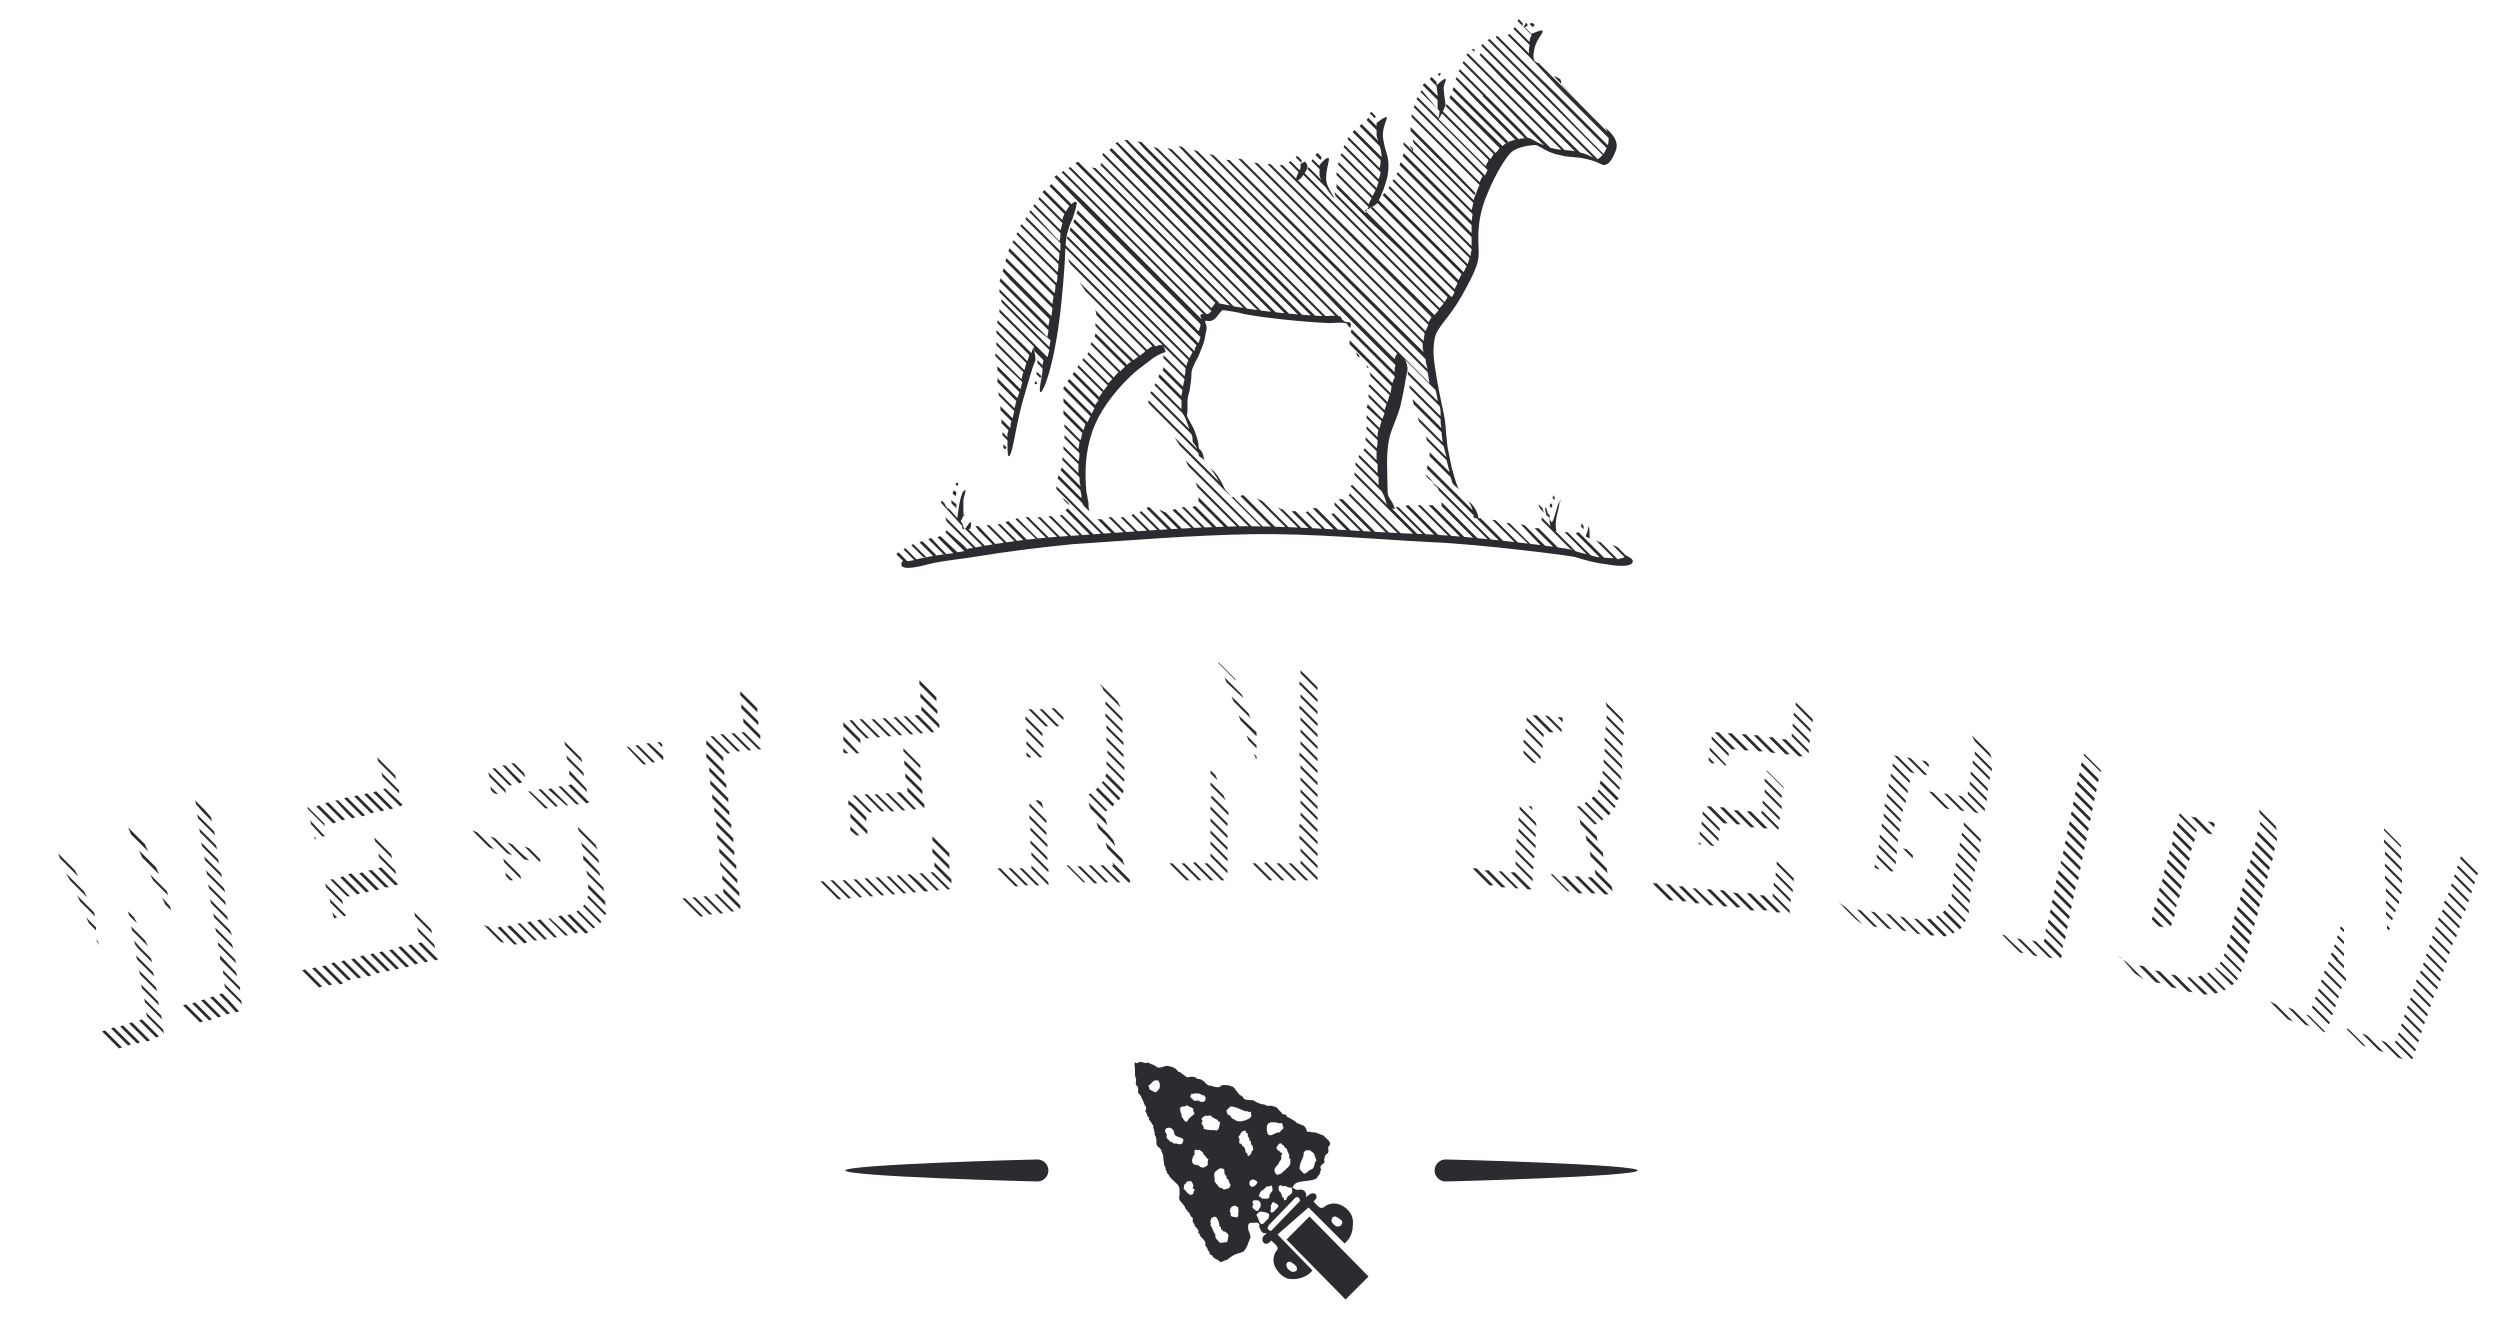 <?xml version="1.0" encoding="utf-8"?>
<!-- Generator: Adobe Illustrator 18.1.1, SVG Export Plug-In . SVG Version: 6.00 Build 0)  -->
<svg version="1.1" id="Layer_1" xmlns="http://www.w3.org/2000/svg" xmlns:xlink="http://www.w3.org/1999/xlink" x="0px" y="0px"
	 viewBox="0 0 249.9 132.3" enable-background="new 0 0 249.9 132.3" xml:space="preserve">
<path fill="#2D2A30" d="M177.9,81.7l-1.7-1.7l0,0.3l0,0l1.7,1.7L177.9,81.7z M169.8,84.2l0,0.2l0.3,0L169.8,84.2z M171.4,84.6
	l-1.5-1.5l0,0.3l1.1,1.1L171.4,84.6z M178.1,79.8l0-0.3l-1.7-1.7l0,0.3L178.1,79.8L178.1,79.8z M178.1,80.6l-1.7-1.7l0,0.3l1.7,1.7
	L178.1,80.6z M177.6,86.4l1.7,1.7l0-0.3l-1.7-1.7L177.6,86.4z M178.1,73.9l1.7,1.7l0.4,0l-1.7-1.7L178.1,73.9z M177.2,89.6l1.7,1.7
	l0-0.3l-1.7-1.7L177.2,89.6z M173.5,74.9L173.5,74.9l-1.7-1.7l-0.4,0l1.7,1.7L173.5,74.9z M177.3,88.5l1.7,1.7l0-0.3l-1.7-1.7
	L177.3,88.5z M178.3,78.7l-1.7-1.7l0,0.1l1.7,1.7L178.3,78.7z M177.5,87.5l0.2,0.2l1.5,1.5l0-0.3l-1.7-1.7L177.5,87.5z M172.6,76.5
	L172.6,76.5l-1.7-1.8l0,0.3l1.5,1.5L172.6,76.5z M176,75.1L176,75.1L176,75.1l0.2,0l-1.7-1.7l-0.4,0l1.7,1.7L176,75.1z M179.3,71.5
	l0.1,0.1l0,0l1.6,1.6l0-0.3l-1.7-1.7L179.3,71.5z M177.1,74l1.4,1.4l0.4,0l-1.6-1.6l-0.1-0.1l-0.4,0L177.1,74L177.1,74z M177.5,75.3
	l-0.9-0.9l0,0l-0.9-0.9l-0.4,0h0l1.7,1.7L177.5,75.3z M179.2,72.6l1.7,1.7l0-0.3l-1.7-1.7L179.2,72.6z M174.6,89.3l1.7,1.7l0.4,0
	l-1.7-1.7L174.6,89.3z M171.4,76.3l-0.6-0.6l0,0.3l0.3,0.3L171.4,76.3z M175.9,89.5l1.7,1.7l0.4,0l-1.7-1.7L175.9,89.5z M174.8,75
	l-1.7-1.7l-0.4,0l1.7,1.7L174.8,75z M172.8,75.3l-1.7-1.7l0,0.3l1.7,1.7L172.8,75.3z M179.1,73.6l1.7,1.7l0-0.3l-1.7-1.7L179.1,73.6
	z M169.5,88.8L169.5,88.8L169.5,88.8l-0.3,0l1.7,1.7l0.4,0L169.5,88.8L169.5,88.8z M160.8,89.4l-1.7-1.7l-0.4,0l1.7,1.7L160.8,89.4z
	 M159.1,89.3l0.4,0l-1.7-1.7l-0.4,0L159.1,89.3L159.1,89.3z M162,77.6l-1.3-1.3l-0.4-0.4l0,0.3v0l0.3,0.3l1.5,1.5L162,77.6z
	 M158.2,89.3l-1.7-1.7h0l-0.4,0l0.2,0.2l0,0l1.5,1.5L158.2,89.3z M161.9,78.7l-1.7-1.7l0,0.3l1.7,1.7L161.9,78.7z M173.2,89.2
	l1.5,1.5l0.3,0.3l0.4,0l-1.7-1.7L173.2,89.2z M161.5,80.6l-1.7-1.7c0,0.1-0.1,0.1-0.1,0.2l1.7,1.7C161.4,80.8,161.4,80.7,161.5,80.6
	z M161.1,88.6l-1.7-1.7l0.1,0.5l1.7,1.7L161.1,88.6z M157.9,81.9l0.1,0.5l1.7,1.7l-0.1-0.5L157.9,81.9z M162.3,72.3
	c0-0.1-0.1-0.3-0.1-0.4l-1.7-1.7c0,0.1,0.1,0.3,0.1,0.4L162.3,72.3z M155.8,88.2l0.9,0.9l0.2,0l-1-1l0,0l-0.7-0.7l-0.2,0L155.8,88.2
	L155.8,88.2z M157.6,80.6L157.6,80.6l1.8,1.8l0,0c0.1,0,0.2,0,0.2-0.1l-1.7-1.7C157.8,80.6,157.7,80.6,157.6,80.6z M161,81.3
	l-1.7-1.7c-0.1,0.1-0.1,0.1-0.2,0.2l1.7,1.7C160.9,81.4,160.9,81.4,161,81.3z M159,85.6L159,85.6l1.7,1.7l-0.1-0.5l-1.7-1.7l0,0
	L159,85.6z M159.3,84.7L159.3,84.7l1,1l0,0l-0.1-0.5l-1.7-1.7l0.1,0.5L159.3,84.7z M161.8,79.8L160,78c0,0.1,0,0.2-0.1,0.3l1.7,1.7
	C161.7,79.9,161.8,79.9,161.8,79.8z M168.2,88.6l-0.4,0l0.9,0.9l0,0l0.8,0.8l0.4,0L168.2,88.6L168.2,88.6z M162.1,76.5l-0.8-0.8
	l-0.9-0.9l0,0.3l0.8,0.8l0,0l1,1L162.1,76.5z M170.6,88.9l1.7,1.7l0.4,0l-1.7-1.7L170.6,88.9z M171.9,89l1.7,1.7h0l0.4,0l-1.7-1.7
	L171.9,89z M92.8,89.1l-1-1h0L91,87.4l-0.3,0l0.9,0.9l0,0l0,0l0.8,0.8L92.8,89.1z M162.2,74.3l-1.7-1.7l0,0.3l1.7,1.7L162.2,74.3z
	 M162.3,73.2l-1.7-1.7l0,0.3l1.7,1.7L162.3,73.2z M162.1,75.4l-0.3-0.3l-1.4-1.4l0,0.3l1.3,1.3l0.5,0.5L162.1,75.4z M166.5,88.4
	l1.7,1.7l0.4,0l-1.7-1.7L166.5,88.4z M166.5,88.4L166.5,88.4L166.5,88.4L166.5,88.4z M165.6,88.3l-0.4,0l1.7,1.7l0.4,0h0L165.6,88.3
	L165.6,88.3z M93.9,89l-1.5-1.5l-0.2-0.2l-0.3,0l0.4,0.4l0,0l1.3,1.3L93.9,89z M158.4,80.3l1.7,1.7c0.1,0,0.1-0.1,0.2-0.1l-1.7-1.7
	C158.5,80.2,158.5,80.2,158.4,80.3z M196.7,79.4l1.7,1.7l0-0.3l-1.7-1.7L196.7,79.4z M189.9,91.6l1.7,1.7l0.4,0.1l-1.7-1.7
	L189.9,91.6z M196.9,78.4l1.7,1.7l0-0.3l-1.7-1.7L196.9,78.4z M197,77.4l1.7,1.7l0-0.3l-1.7-1.7L197,77.4z M190.9,78l-1.7-1.7l0,0.3
	l1.7,1.7L190.9,78z M192.8,76.4l-0.3-0.3l-0.4-0.1l0.7,0.7L192.8,76.4z M189.6,75.8L189.6,75.8l1.4,1.4l0,0l0.4,0.1l-1.6-1.6l0,0
	l-0.1-0.1h0l-0.4-0.1l0,0L189.6,75.8L189.6,75.8z M197.2,76.3l1.7,1.7l0-0.3l-1.7-1.7L197.2,76.3z M191.7,91.9l-0.4-0.1l1.7,1.7
	l0.1,0l0,0l0,0l0.3,0l-0.2-0.2L191.7,91.9z M190.7,79l-1.7-1.7l0,0.3l1.7,1.7L190.7,79z M192.6,91.9l1.7,1.7c0.1,0,0.2,0,0.3-0.1
	l-1.7-1.7C192.8,91.9,192.7,91.9,192.6,91.9z M193.5,91.6l1.7,1.7c0.1,0,0.1-0.1,0.2-0.1l-1.7-1.7C193.6,91.6,193.6,91.6,193.5,91.6
	z M194.7,90.5l1.7,1.7c0-0.1,0.1-0.2,0.1-0.2l-1.7-1.7C194.8,90.3,194.8,90.4,194.7,90.5z M192.6,77.5l0-0.1l-1.6-1.6h0l-0.4-0.1
	l1.7,1.7L192.6,77.5z M190.5,80L190.5,80l-1.7-1.7l0,0.3l1.7,1.7L190.5,80z M196.3,90.5l-1.2-1.2l0,0.3l1.7,1.7l0-0.3L196.3,90.5
	L196.3,90.5z M194.4,91C194.4,91,194.3,91,194.4,91c-0.1,0.1-0.1,0.1-0.1,0.1c0,0,0,0-0.1,0.1l0,0l0.7,0.7l0,0h0l1,1
	c0.1-0.1,0.1-0.1,0.2-0.2l-1-1L194.4,91z M72,86.5L72,86.5L72,86.5l1.7,1.8l0-0.4l-1.5-1.5h0l0,0L72,86.1L72,86.5L72,86.5z M74,75.1
	l-1.7-1.7l-0.3,0l1.7,1.7L74,75.1z M73.9,89.6l0-0.4l-1.7-1.7l0,0.4L73.9,89.6z M91,88.9l0.3,0.3l0.3,0l-1.7-1.7l-0.3,0L91,88.9
	L91,88.9z M104.8,87.2l0-0.3l-1.7-1.7l0,0.3L104.8,87.2z M196.3,83.4l-0.2-0.2l0,0.3l0.1,0.1l1.7,1.7l0-0.3h0L196.3,83.4L196.3,83.4
	z M196.8,89.9l-1.6-1.6l0,0.3l1.7,1.7l0,0l0-0.3L196.8,89.9L196.8,89.9z M196.9,82.8l-0.6-0.6l0,0.3l0.5,0.5l0,0l1.2,1.2l0-0.3
	L196.9,82.8L196.9,82.8z M195.3,87.5l1.7,1.7l0-0.3l-1.7-1.7L195.3,87.5z M195.7,85.5l1.7,1.7l0-0.3v0l-1.7-1.7L195.7,85.5z
	 M195.5,86.5l1.7,1.7l0-0.3l-1.7-1.7L195.5,86.5z M197.9,74.6L197.9,74.6l1.2,1.2c-0.1-0.2-0.1-0.4-0.3-0.6l-1.7-1.7
	c0.1,0.2,0.2,0.4,0.3,0.6L197.9,74.6z M70.3,89.6l1.7,1.7l0.3,0l-1.7-1.7L70.3,89.6z M84.5,75.3l0.3,0l-0.5-0.5l0,0.4L84.5,75.3z
	 M84.6,73.9L84.6,73.9l-0.3-0.3l0,0.4l0.1,0.1l0,0l0,0l1.2,1.2l0.3,0L84.6,73.9L84.6,73.9z M74.1,73.2l1.7,1.7l0.3,0l-1.7-1.7
	L74.1,73.2z M71.4,89.4l1.7,1.7l0.3,0l-1.7-1.7L71.4,89.4z M73.1,73.3l1.7,1.7l0.3,0l-1.7-1.7L73.1,73.3z M72.3,88.8l0,0.4l1.7,1.7
	l0-0.4L72.3,88.8z M73.6,86.9l0-0.4l-0.8-0.8l0,0l0,0l-0.9-0.9l0,0.4L73.6,86.9z M89.5,89.4l-1.7-1.7l-0.3,0l1.7,1.7L89.5,89.4z
	 M88.4,89.5l-1.7-1.7l-0.3,0l1.7,1.7L88.4,89.5z M90.6,89.3l-1.7-1.7h0l-0.3,0l1.7,1.7L90.6,89.3z M84.5,88.3l1.4,1.4h0l0.3,0
	l-1.5-1.5l-0.2-0.2l-0.3,0h0L84.5,88.3L84.5,88.3z M83.9,88.9l0.9,0.9l0.3,0l-1-1l0,0L83.3,88L83,88L83.9,88.9L83.9,88.9z M87,89.6
	l0.3,0l-1.7-1.7l-0.3,0L87,89.6L87,89.6z M177.8,82.9l0-0.2l-1.1-1.1l0,0l-0.6-0.6l0,0.2h0l0,0l-0.1,0l1.7,1.7L177.8,82.9z
	 M171.9,82.8l-1.7-1.7l0,0.3l1.7,1.7L171.9,82.8z M176.7,82.8l-1.7-1.7l-0.4,0l1.7,1.7L176.7,82.8z M175.4,82.7l-1.7-1.7l-0.4,0
	l1.7,1.7L175.4,82.7z M183.7,90.1c0.6,0.6,1.2,1.2,1.7,1.7c0.2,0.2,0.5,0.4,0.8,0.6l-1.7-1.7C184.2,90.5,183.9,90.3,183.7,90.1z
	 M185.6,90.9l1.7,1.7l0.4,0.1l-1.7-1.7L185.6,90.9z M187,91.1l1.7,1.7l0.4,0.1l-1.7-1.7L187,91.1z M171.9,80.7l1.7,1.7l0.4,0
	l-1.7-1.7L171.9,80.7z M68.6,89.9l-0.1-0.1l-0.3,0l0.3,0.3l1.5,1.5l0.3,0L68.6,89.9L68.6,89.9z M179.5,70.5l0.6,0.6l0,0l1.1,1.1
	l0-0.3l-1.7-1.7L179.5,70.5z M69.2,89.7l1.7,1.7l0.3,0l-1.7-1.7L69.2,89.7z M188.5,91.3l1.7,1.7l0.4,0.1l-1.7-1.7L188.5,91.3z
	 M171.8,83.8l-1.7-1.7l0,0.3l1.7,1.7L171.8,83.8z M170.6,80.6l1.7,1.7l0.4,0l-1.7-1.7L170.6,80.6L170.6,80.6L170.6,80.6L170.6,80.6
	L170.6,80.6L170.6,80.6z M85.6,83.5l0.3,0L85,82.6l0,0.4L85.6,83.5z M123.8,71.5l0.2,0.5l1.6,1.6v-0.3l0-0.1v0L123.8,71.5z
	 M130,73.2l1.7,1.7v-0.3l-1.7-1.7V73.2z M91.9,68l0,0.4l1.7,1.7l0-0.4L91.9,68z M92,69.3l0,0.4l1.7,1.7l0-0.4L92,69.3z M112.2,71.8
	l-1.7-1.7c0,0,0,0,0,0l0,0.3l1.7,1.7L112.2,71.8C112.2,71.8,112.2,71.8,112.2,71.8z M125.6,75.6l-0.3-0.3l0.2,0.4l0,0l0,0l0,0.1
	l0.1,0.1L125.6,75.6L125.6,75.6L125.6,75.6L125.6,75.6z M121.8,66.2l0,0.1l1.7,1.7l0-0.1L121.8,66.2z M124.3,70.8l-0.5-0.5l0,0
	l-0.7-0.7l0.2,0.5h0l0.3,0.3l0,0l1.4,1.4l-0.2-0.5L124.3,70.8z M111.7,70.1l-1-1l0,0l-0.8-0.8c0.1,0.1,0.1,0.2,0.2,0.3
	c0.1,0.1,0.1,0.2,0.2,0.4l0.3,0.3l0,0l0,0l1.4,1.4c0-0.1-0.1-0.2-0.2-0.4C111.8,70.3,111.8,70.2,111.7,70.1z M107.2,86.9L107.2,86.9
	l-0.4-0.4l-0.2,0l0.4,0.4l0,0l0,0l1.3,1.3l0.2,0L107.2,86.9L107.2,86.9z M108.8,86.5l1.7,1.7l0.3,0l-1.7-1.7L108.8,86.5z
	 M107.7,86.6l1.7,1.7l0.3,0l-1.7-1.7L107.7,86.6z M110,86.5l1.7,1.7l0.3,0l-1.7-1.7L110,86.5z M111.2,86.2l0.1,0.3l-0.2,0l1.7,1.7
	l0.2,0l-0.1-0.3L111.2,86.2z M125.6,74.5l-1-1l0,0l0.2,0.5l0.8,0.8L125.6,74.5z M130,68.5l1.4,1.4l0,0l0.3,0.3v-0.3l-0.2-0.2h0
	l-1.6-1.6V68.5z M91.3,73.4l-1.7-1.7l-0.3,0l1.7,1.7L91.3,73.4z M90.6,75.1L90.6,75.1l-0.3-0.3l0,0.3l0.1,0.1l1.6,1.6l0-0.3
	L90.6,75.1z M131.7,68.7L130,67v0.3l1.7,1.7V68.7z M153.6,82.6l-0.1-0.4l-1.6-1.6l0,0.3L153.6,82.6L153.6,82.6z M130,70.9l1.7,1.7
	v-0.3l-1.4-1.4l0,0l-0.4-0.4V70.9z M130,69.7l0.8,0.8l0.9,0.9v-0.3l-1.7-1.7V69.7z M121,76.1L121,76.1L121,76.1L121,76.1z M121,78.2
	l0,0.3l0.9,0.9l0.6,0.6l-0.2-0.5l-0.2-0.2l0,0L121,78.2L121,78.2z M90.4,76l0,0.4l1.7,1.7l0-0.4L90.4,76z M121,77.3l0.7,0.7
	l-0.2-0.5L121,77L121,77.3z M92.1,70.6l0,0.4l1.3,1.3l0,0l0.5,0.5l0-0.4l-0.3-0.3l0,0L92.1,70.6z M90.5,77.3l0,0.4l1.7,1.7l0-0.4
	L90.5,77.3z M90.3,71.6l1.7,1.7l0.2,0l0.1,0l0,0l-1.7-1.7L90.3,71.6z M91.4,71.5l1.3,1.3l0,0l0,0l0.4,0.4l0.3,0L93,72.7l0,0
	l-1.2-1.2L91.4,71.5z M124.3,69.8l-0.2-0.4l-1.7-1.7l0.2,0.5v0L124.3,69.8L124.3,69.8L124.3,69.8l0,0.1L124.3,69.8L124.3,69.8z
	 M102.8,75.7l0.3,0l-0.5-0.5l0,0.3L102.8,75.7z M103.5,83.5L103.5,83.5L103.5,83.5l1.2,1.2l0-0.3l-1-1l0,0l-0.7-0.7l0,0.3l0,0
	L103.5,83.5z M103.9,75.7l0.3,0l0,0l0,0l0,0l-1.6-1.6l0,0.3L103.9,75.7z M103.9,70.9l1.7,1.7l0.3,0l-1.7-1.7L103.9,70.9z
	 M110.5,71.3l0,0.3l1.7,1.7l0-0.3L110.5,71.3z M104.3,74.5l-1.7-1.7l0,0.3l1.7,1.7L104.3,74.5z M102.5,71.9l1.7,1.7l0-0.3l-1.7-1.7
	L102.5,71.9z M103.1,70.9l-0.3,0l1.7,1.7l0.3,0L103.1,70.9L103.1,70.9z M101.9,86.8l1.7,1.7l0.3,0l-1.7-1.7L101.9,86.8z M100.8,86.8
	l1.7,1.7l0.3,0l-1.7-1.7L100.8,86.8z M104.8,88.5l0-0.3l-1.7-1.7l0,0.3L104.8,88.5z M104.6,82.3l0-0.3l-1.7-1.7l0,0.3L104.6,82.3z
	 M103.8,80l-0.3,0l0.8,0.8l-0.2-0.6L103.8,80z M100.1,86.9l-0.1-0.1l-0.3,0l0.3,0.3l0,0l1.5,1.5l0.3,0L100.1,86.9L100.1,86.9z
	 M98.8,86.9l0.7,0.7l0,0l0,0l1.1,1.1l0,0L98.8,86.9L98.8,86.9z M104.6,83.5l0-0.3l-1.7-1.7l0,0.3L104.6,83.5z M108.8,79.4
	C108.8,79.4,108.8,79.4,108.8,79.4l1.7,1.7h0c0.1,0,0.1-0.1,0.2-0.1l-1.7-1.7C109,79.3,108.9,79.4,108.8,79.4z M110.8,83.4
	L110.8,83.4L110.8,83.4l-1.2-1.2v0l0.2,0.6l0.8,0.8l0,0l0,0l0.9,1v0l-0.2-0.6v0L110.8,83.4z M112.4,77.9l-1.7-1.7l0,0l-0.1-0.1
	c0,0,0,0.1,0,0.1c0,0,0,0,0,0v0c0,0.1,0,0.1,0,0.2l1.7,1.7C112.4,78.1,112.4,78,112.4,77.9z M105.4,70.8l-0.3,0l1.2,1.2l0-0.3
	L105.4,70.8z M110.6,72.5l0,0.3l1.7,1.7l0-0.3L110.6,72.5z M111.9,76.2l-0.5-0.5l0,0l0,0l-0.7-0.7l0,0.3l0.5,0.5l1.2,1.2l0-0.3
	L111.9,76.2z M112,75.1L112,75.1L112,75.1l-1.4-1.4l0,0.3l1.7,1.7l0-0.3L112,75.1z M112.4,86.5l-0.2-0.6l-1.7-1.7l0.2,0.6
	L112.4,86.5z M83.5,89.3L83.5,89.3l-1.2-1.2l-0.3,0l1.4,1.4l0.4,0.4l0.3,0L83.5,89.3L83.5,89.3z M108.8,80.2L108.8,80.2L108.8,80.2
	L108.8,80.2z M103,84.1l0,0.2l1.7,1.7l0-0.3l-1.7-1.7L103,84.1L103,84.1L103,84.1z M109,80.8L109,80.8l1.7,1.7l-0.2-0.6l-1.7-1.7
	L109,80.8z M109.5,78.9l1.7,1.7c0.1-0.1,0.1-0.1,0.2-0.2l-1.7-1.7C109.7,78.8,109.6,78.9,109.5,78.9z M112.3,79l-1.7-1.7l0,0
	c0,0.1-0.1,0.2-0.1,0.3l1.7,1.7C112.3,79.2,112.3,79.1,112.3,79z M110.1,78.2L110.1,78.2l1.7,1.8c0,0,0,0,0.1-0.1
	c0,0,0.1-0.1,0.1-0.1l-1.7-1.7C110.2,78.1,110.2,78.2,110.1,78.2z M130,72l1.7,1.7v-0.3l-1.7-1.7V72z M153.4,85.6l-1.1-1.1l-0.7-0.7
	l0,0.3l1.7,1.7L153.4,85.6z M153.5,84.5l-1.7-1.7l0,0.3l1.7,1.7L153.5,84.5z M153.2,81l-0.1-0.4l-0.3,0L153.2,81z M153.5,83.4
	L153.5,83.4l-1.7-1.7l0,0.3l1.7,1.7L153.5,83.4z M153.1,88.9l-1.7-1.7l-0.4,0l1.7,1.7L153.1,88.9z M153.3,86.7l-1.6-1.6l-0.2-0.2
	l0,0.3l1.7,1.7L153.3,86.7z M87.4,79.4l1.7,1.7l0.3,0h0l-1.7-1.7L87.4,79.4z M147.2,86.8l1.7,1.7l0.4,0l-1.7-1.7L147.2,86.8z
	 M150.5,88.7l-1.7-1.7l-0.4,0l1.7,1.7L150.5,88.7z M153.2,87.8l-1.7-1.7l0,0.3l1.7,1.7L153.2,87.8z M86.7,79.4l-0.3,0l1.7,1.7l0.3,0
	L86.7,79.4L86.7,79.4z M151.8,88.8l-1.7-1.7l-0.2,0l0,0l0,0l-0.1,0h0l1.7,1.7L151.8,88.8z M94.1,85.7L94.1,85.7l-0.9-0.9l0,0.4
	l0.7,0.7l1,1l0-0.4L94.1,85.7z M154.3,73.4l-1.7-1.7l0,0.3l1.7,1.7L154.3,73.4z M154.2,74.5l-1.7-1.7l0,0.3l1.7,1.7L154.2,74.5z
	 M153.9,75.8l0.1,0.1l0-0.3l0,0l0,0l-1.7-1.7l0,0.3L153.9,75.8L153.9,75.8z M155.3,73.2l-1.7-1.7l-0.4,0l1.7,1.7L155.3,73.2z
	 M95,88.9l-1.7-1.7l-0.3,0l1.7,1.7L95,88.9z M88.5,79.3l1.7,1.7h0l0.3,0l-1.7-1.7L88.5,79.3z M153.6,76.3l-1.3-1.3l0,0.3l0.9,0.9
	L153.6,76.3z M95.1,87.9l-1.5-1.5l0,0l-0.2-0.2l0,0.4l1.7,1.7L95.1,87.9z M85.1,80.6L85.1,80.6L85.1,80.6L85.1,80.6l1.5,1.5l0-0.4
	l-1.3-1.3L84.8,80l0,0.4L85.1,80.6z M86.7,83.4l0-0.4l-1.7-1.7l0,0.4L86.7,83.4z M94.8,85.2L94.8,85.2L94.8,85.2l-1.6-1.6l0,0.4
	l1.4,1.4l0.3,0.3l0-0.4L94.8,85.2z M154.4,71.5l1.7,1.7l0-0.3l-1.3-1.3L154.4,71.5z M85.8,79.8l-0.3-0.3l-0.3,0h0l0.4,0.4l0,0l0,0
	l1.3,1.3l0.3,0L85.8,79.8L85.8,79.8z M156.2,71.8l-0.1-0.1l-0.4,0l0.5,0.5L156.2,71.8z M152.2,76.2L152.2,76.2L152.2,76.2
	L152.2,76.2z M130,79.2l1.7,1.7v-0.3l-1.7-1.7V79.2z M126.4,86.3l1.7,1.7h0.3l-0.5-0.5l-1.3-1.3H126.4z M130,86.3L130,86.3l1.7,1.7
	h0v-0.3l-1.7-1.7V86.3z M130,85.1l1.7,1.7v-0.3l-1.7-1.7V85.1z M127.9,86.3h-0.3l1.7,1.7h0.3l-1.1-1.1L127.9,86.3z M128.8,86.3
	l1.7,1.7h0.3l-1.7-1.7H128.8z M118.1,86.3l1.7,1.7h0.3l-1.7-1.7H118.1z M125.2,86.3l1.7,1.7h0.3l-1.7-1.7H125.2z M130,83.9l0.8,0.8
	l0.9,0.9v-0.3l-0.8-0.8h0l0,0l-1-1V83.9z M130,76.8l0.8,0.8l0.9,0.9v-0.3l-1.7-1.7V76.8z M130,75.6l1.4,1.4v0l0,0l0.3,0.3l0-0.3
	l-0.2-0.2h0l-1.6-1.6V75.6z M130,78l0.2,0.2l0,0l1.5,1.5v-0.3l-1.7-1.7V78z M130,74.4l1.7,1.7v-0.3l-1.7-1.7V74.4z M130,82.7
	l1.4,1.4l0.3,0.3v-0.3l-0.2-0.2h0l-1.6-1.6V82.7z M130,81.5l1.7,1.7v-0.3l-1.7-1.7V81.5z M89.6,79.2l1.7,1.7l0.3,0L90,79.2
	L89.6,79.2z M130,80.3l1.7,1.7v-0.3L130,80V80.3z M89.1,73.6l-1.7-1.7l-0.3,0l1.7,1.7L89.1,73.6z M86.3,72.3l1.4,1.4l0.3,0l-1.6-1.6
	l0,0l0,0l-0.2-0.2l-0.3,0L86.3,72.3L86.3,72.3z M90.2,73.5l-1.7-1.7l-0.3,0l1.7,1.7L90.2,73.5z M92.2,80.6L92.2,80.6L92.2,80.6
	l0.2,0.2l0-0.3l0,0l0,0l0-0.1l-1.7-1.7l0,0.4L92.2,80.6z M116.9,86.3l1.7,1.7h0.3l-1.7-1.7H116.9z M85.1,73.4L85.1,73.4L85.1,73.4
	l0.9,0.9l0-0.4l-0.7-0.7l0,0l-1-1l0,0.4L85.1,73.4z M85.7,72.9l0.9,0.9l0.3,0l-1.1-1.1l0,0l0,0L85.2,72l-0.3,0L85.7,72.9L85.7,72.9z
	 M121,79.7l0.3,0.3l0,0l1.5,1.5l0,0l0-0.3l-1.3-1.3l0,0l0,0l-0.4-0.4V79.7z M120.4,86.3l1.7,1.7h0.3l-1.7-1.7H120.4z M121,80.9
	L121,80.9l1.7,1.7v-0.3l-1.7-1.7L121,80.9z M119.3,86.3L121,88h0.3l-0.5-0.5l0,0l-1.3-1.3H119.3z M121,85.6l1.7,1.7V87l-0.7-0.7l0,0
	l-1-1L121,85.6z M121,82.1l1.7,1.7l0-0.3l-1.7-1.7V82.1z M121,84.4l1.7,1.7l0-0.3l-0.1-0.1l0,0l0,0l-1.6-1.6V84.4z M121,83.3
	l1.7,1.7v-0.3l-1.7-1.7L121,83.3z M195.9,84.5l1.7,1.7l0-0.3l-1.7-1.7L195.9,84.5z M243.1,93.7l1.7,1.7l0.1-0.2l-1.7-1.7L243.1,93.7
	z M242.8,94.6l1.7,1.7l0.1-0.2l-1.7-1.7L242.8,94.6z M243.8,92.9l-0.3-0.3l-0.1,0.2l0.2,0.2l0,0l1.5,1.5l0.1-0.2L243.8,92.9
	L243.8,92.9z M243.8,91.7l-0.1,0.2l0.5,0.5l1.3,1.3l0.1-0.2l-1.2-1.2L243.8,91.7z M242.5,95.5l1.7,1.7l0.1-0.2l-1.7-1.7L242.5,95.5z
	 M245,91.7l-0.8-0.8l-0.1,0.2l1.7,1.7l0.1-0.2L245,91.7L245,91.7z M236.5,104.6L236.5,104.6L236.5,104.6L236.5,104.6z M241.5,98.1
	l1.7,1.7l0.1-0.2l-1.7-1.7L241.5,98.1z M242.2,96.4l1.7,1.7l0.1-0.2l-1.7-1.7L242.2,96.4z M245.6,86.7l1.7,1.7l0.1-0.2l-1.7-1.7
	L245.6,86.7z M238.5,104.2l-0.5-0.2l1.7,1.7l0.5,0.2l-1.2-1.2L238.5,104.2z M236.1,103.3l1.7,1.7l0.5,0.2l-1.7-1.7L236.1,103.3z
	 M234.5,102.8l1.7,1.7l0.3,0.1l-1.7-1.7L234.5,102.8z M245.3,87.6l1.7,1.7l0.1-0.2l-1.7-1.7L245.3,87.6z M244.7,89.4l1.7,1.7
	l0.1-0.2l-1.7-1.7L244.7,89.4z M245,88.5l1.6,1.6l0.1,0.1l0.1-0.2l-1.7-1.7L245,88.5z M244.3,90.2l1,1l0,0l0.7,0.7l0.1-0.2l-1.7-1.7
	L244.3,90.2z M241.9,97.2l1.7,1.7l0.1-0.2l-1.7-1.7L241.9,97.2z M231.1,100.7l1.7,1.7l0.1-0.2l-1.7-1.7L231.1,100.7z M240,84.7
	l0-0.2l-1.7-1.7l0,0.2L240,84.7z M231.4,99.8l1.7,1.7l0.1-0.2l-1.7-1.7L231.4,99.8z M232,98.1l1.7,1.7l0.1-0.2l-1.7-1.7L232,98.1z
	 M231.7,99l1.7,1.7l0.1-0.2l-1.7-1.7L231.7,99z M238.4,86.3l0,0.3l1.7,1.7l0-0.3l0,0L238.4,86.3z M238.3,84.2l1.7,1.7l0-0.3
	l-1.7-1.7L238.3,84.2z M238.4,85.4l1.7,1.7l0-0.3l-1.7-1.7L238.4,85.4z M240.8,103L240.8,103l-0.7-0.7l-0.1,0.2l0.6,0.6l1.1,1.1
	l0.1-0.2L240.8,103L240.8,103z M240.6,100.7l1.2,1.2h0l0,0l0.5,0.5l0.1-0.2l-1.7-1.7L240.6,100.7z M241.4,102.4l-1-1l-0.1,0.2
	l0.9,0.9l0,0l0.8,0.8l0.1-0.2L241.4,102.4L241.4,102.4z M232.4,97l-0.1,0.2l1.7,1.7l0.1-0.2L232.4,97L232.4,97z M240.9,99.9l1.7,1.7
	l0.1-0.2l-1.7-1.7L240.9,99.9z M239.5,104l-0.1,0.2l1.7,1.7l0.1-0.2l-1.6-1.6L239.5,104z M241.2,99l1.7,1.7l0.1-0.2l-1.7-1.7
	L241.2,99z M240.2,103.6L240.2,103.6l-0.4-0.4l-0.1,0.2l0.3,0.3l1.4,1.4l0.1-0.2L240.2,103.6L240.2,103.6z M215.7,92.5l0.1,0.1
	l0.5,0.1l-0.4-0.4l0,0l-0.7-0.7l-0.1,0.3L215.7,92.5L215.7,92.5z M8.4,89.1l-1.6-1.6l0,0l0,0l-0.2-0.2l0.1,0.2l0,0l0,0L7,88h0
	l1.7,1.7L8.4,89.1z M13.4,102.4l-0.2-0.2l-0.3,0.1h0l0.3,0.3l1.5,1.5l0.3-0.1L13.4,102.4L13.4,102.4z M11.6,104.1l-1.1-1.1l-0.3,0.1
	l1.2,1.2l0.5,0.5l0.3-0.1L11.6,104.1L11.6,104.1z M12.3,102.5l-0.3,0.1l1.7,1.7l0.3-0.1l-1.3-1.3L12.3,102.5z M12.2,103.5l-0.8-0.8
	l-0.3,0.1l1.7,1.7l0.3-0.1L12.2,103.5L12.2,103.5z M7.3,87.1L7.3,87.1l0.5,0.5l-0.3-0.6l0,0l0,0h0l-1.7-1.7L6,85.8L7.3,87.1
	L7.3,87.1z M219.4,83.9l-1.1-1.1l0,0l-0.6-0.6l-0.1,0.3l1.7,1.7L219.4,83.9z M219.6,83L219.6,83L219.6,83l-0.8-0.8l0,0l-0.9-0.9l0,0
	l-0.1,0.2l1.7,1.7L219.6,83z M219,85.1l0.1-0.3l-1.5-1.5l-0.3-0.3l-0.1,0.3L219,85.1L219,85.1z M15.7,99.1l-0.1-0.4l-1.7-1.7
	l0.1,0.4L15.7,99.1z M13.7,95.9l1.7,1.7l-0.1-0.4l-1.7-1.7L13.7,95.9L13.7,95.9z M15.6,100.2l0.3,0.3l-0.1-0.4l-0.1-0.1h0l0,0l0,0
	l-1.6-1.6l0.1,0.4L15.6,100.2z M14.6,101.2l0.1,0.4l1.7,1.7l-0.1-0.4L14.6,101.2z M13.9,102l1.7,1.7l0.3-0.1l-1.7-1.7L13.9,102z
	 M13.8,94.8L13.8,94.8L13.8,94.8l1.4,1.4l-0.1-0.4L14,94.7l0,0L13.4,94l0,0l0.1,0.4l0,0L13.8,94.8z M15.4,97.6L15.4,97.6L15.4,97.6
	L15.4,97.6z M13.9,85l0.3,0.7l0.8,0.8l0,0l0.9,0.9l0,0l-0.3-0.7l-0.4-0.4l0,0L13.9,85L13.9,85z M5.7,85.2L5.7,85.2L5.7,85.2
	L5.7,85.2z M15,100.7L15,100.7l1.2,1.2l-0.1-0.4l-0.9-0.9l0,0l0,0l-0.8-0.8l0.1,0.4L15,100.7z M246,85.6l-0.1,0.2l1.7,1.7l0.1-0.2
	L246,85.6z M229.2,100.9l-0.5-0.2l0,0l0,0l1.7,1.7l0.5,0.2L229.2,100.9L229.2,100.9z M218.9,85.8l-1.7-1.7l-0.1,0.3l1.7,1.7
	L218.9,85.8z M226.9,100.1l1.3,1.3h0l0.5,0.5l0.5,0.2l-1.7-1.7L226.9,100.1z M13.9,84.2l0.9,0.9l-0.3-0.7l-1.7-1.7l0.3,0.7
	L13.9,84.2z M224.9,86.2l1.7,1.7l0.1-0.3l-1.7-1.7L224.9,86.2z M221.1,83.4l0-0.1l-1.6-1.6h0l-0.2,0l0,0l-0.3-0.1l1.7,1.7
	L221.1,83.4z M218.3,87.9l0.1-0.3l-1.7-1.7l-0.1,0.3L218.3,87.9L218.3,87.9z M218.6,86.7l-1.7-1.7l-0.1,0.3l1.7,1.7L218.6,86.7z
	 M218.1,88.6l-1.7-1.7l-0.1,0.3l1.7,1.7L218.1,88.6z M217.6,90.5L217.6,90.5L217.6,90.5l-1.7-1.8l-0.1,0.3l1.7,1.7L217.6,90.5z
	 M217.4,91.4l-1.7-1.7l-0.1,0.3l1.7,1.7L217.4,91.4z M217,92.6l0.1-0.3l-1.7-1.7l-0.1,0.3L217,92.6L217,92.6z M217.9,89.5l-1.7-1.7
	l-0.1,0.3l1.7,1.7L217.9,89.5z M221.4,82.4l-0.2-0.2l-0.5-0.1l0.6,0.6L221.4,82.4z M233.5,96l0.2-0.2v0l-0.6-0.6l-0.1,0.2L233.5,96
	L233.5,96z M233.1,96.4L233.1,96.4L233.1,96.4l-0.3-0.3l-0.1,0.2l0.3,0.3l0,0l1.5,1.5l0,0l0-0.3L233.1,96.4z M35,89.6l-0.8-0.8l0,0
	l-0.9-0.9L33,87.9l1,1l0.7,0.7L35,89.6z M33.4,89.5l0.9,0.9l-0.1-0.4l-0.6-0.6l0,0l0,0l-1.1-1.1l0.1,0.4L33.4,89.5z M41.4,91.2
	l0.1,0.4l1.7,1.7l-0.1-0.4l0,0L41.4,91.2z M38.5,78.8l-0.2,0.1l1.7,1.7l0.2-0.1l0-0.1L38.5,78.8L38.5,78.8z M42.9,91.8L42.9,91.8
	L41.1,90l0,0L42.9,91.8z M234.3,94.1l-0.6-0.6l-0.1,0.2l0.7,0.7L234.3,94.1z M37.9,88.9L37.9,88.9l-1.7-1.7h0l-0.3,0.1l1.7,1.7
	L37.9,88.9z M14.8,85.1L14.8,85.1L14.8,85.1L14.8,85.1z M234.3,95.6l0-0.3l0,0l0,0l-0.9-0.9l-0.1,0.2l0.8,0.8L234.3,95.6z
	 M43.1,94.1L43.1,94.1l-0.7-0.7l-0.7-0.7l0.1,0.4l1,1l0,0l0,0l0.7,0.7l-0.1-0.4L43.1,94.1L43.1,94.1z M38.9,88.7l-1.7-1.7L36.8,87
	l1.7,1.7L38.9,88.7z M233.5,96l0.8,0.8l0-0.3l-0.7-0.7L233.5,96L233.5,96z M36.9,89.1L36.9,89.1l-1.6-1.6l-0.2-0.2l-0.3,0.1l0.3,0.3
	l0,0l1.5,1.5L36.9,89.1z M36,89.3l-1.2-1.2l-0.5-0.5L34,87.7l0.6,0.6l0,0l1.1,1.1L36,89.3z M57.9,83.1l1.7,1.7h0l0.1,0.1
	c0,0,0-0.1,0-0.1c0,0,0,0,0,0c0,0,0,0,0,0c-0.1-0.1-0.1-0.3-0.2-0.4l-1.7-1.7C57.7,82.7,57.8,82.9,57.9,83.1z M58.5,85.7l-0.2-0.2
	l0,0.3l0,0l0,0l0,0.1l1.7,1.7l-0.1-0.4L58.5,85.7L58.5,85.7z M58.7,87.4l1.7,1.7l-0.1-0.4L58.6,87L58.7,87.4z M59.1,85.2L59.1,85.2
	l-1-1l0.1,0.4l1.7,1.7l-0.1-0.4L59.1,85.2L59.1,85.2z M234.2,91.9L234.2,91.9L234.2,91.9L234.2,91.9L234.2,91.9z M74.1,70.8l1.7,1.7
	l0-0.4l-1.7-1.7L74.1,70.8z M74.3,72.2l1.7,1.7l0-0.4l-1.7-1.7L74.3,72.2z M55.8,80.6l-1.7-1.7l-0.3,0l1.7,1.7L55.8,80.6z
	 M74.4,69.9L74.4,69.9l1.3,1.3l0-0.4l-1.1-1.1l-0.6-0.6l0,0.4L74.4,69.9z M56.6,80.5L56.6,80.5l0.2,0l-1.7-1.7l-0.3,0.1L56.6,80.5
	L56.6,80.5z M56.9,77.4l1.4,1.4h0l0.2,0.2l0.2,0.2l-0.1-0.4l-0.1-0.1l0,0l0,0L56.9,77L56.9,77.4z M56.9,77L56.9,77L56.9,77L56.9,77z
	 M56.7,75.9l1.7,1.7l-0.1-0.4l-1.7-1.7L56.7,75.9z M58.2,76.2l-0.1-0.4l-1.7-1.7l0.1,0.4L58.2,76.2z M57.9,79.2L57.9,79.2l-0.8-0.8
	l-0.3,0.1l1,1l0,0l0.8,0.8l0.3-0.1L57.9,79.2L57.9,79.2z M54.8,80.8L53,79.1l-0.2,0l1.7,1.7L54.8,80.8z M57.2,80l0.4,0.4l0.3,0
	l-0.5-0.5l0,0l-1.3-1.3l-0.3,0L57.2,80L57.2,80z M234.3,92.9l-0.3-0.3l-0.1,0.2l0.4,0.4L234.3,92.9z M21.4,91.7l1.4,1.4l0.4,0.4
	L23,93l-0.1-0.1l0,0l-1.6-1.6L21.4,91.7z M21.1,90.3l1.7,1.7l-0.1-0.4l-1.7-1.7L21.1,90.3z M73.2,85.3L73.2,85.3l0.2,0.2l0-0.4l0,0
	l0,0l0,0l-1.7-1.7l0,0.4L73.2,85.3z M239.2,91.8l-0.7-0.7l0,0.3l0.6,0.6L239.2,91.8z M22.3,93.5l-0.4-0.4l-0.4-0.4l0.1,0.4l0.5,0.5
	l0,0l0,0l1.2,1.2l-0.1-0.4L22.3,93.5L22.3,93.5z M20.9,88.8l1.7,1.7l-0.1-0.4l-1.7-1.7L20.9,88.8z M239.8,90.1l-1.3-1.3l0,0.3
	l1.3,1.3L239.8,90.1z M240.1,89.2l-1.7-1.7l0,0.3l1.6,1.6L240.1,89.2z M20,83.2l1.7,1.7l-0.1-0.4l-1.7-1.7L20,83.2z M19.9,81.6
	l-0.2-0.2l0.1,0.4l0,0l1.7,1.7l-0.1-0.4L19.9,81.6L19.9,81.6z M20.3,81.2L20.3,81.2l0.9,0.9l-0.1-0.4L20.5,81l-1-1l0.1,0.4
	L20.3,81.2z M21.8,94.5l0.9,0.9l0.9,0.9l-0.1-0.4l-1.7-1.7L21.8,94.5z M20.7,87.4l0.3,0.3l0,0l1.5,1.5l-0.1-0.4L20.6,87L20.7,87.4z
	 M238.8,93l0.1-0.2l-0.3-0.3l0,0.3L238.8,93z M21.7,86.9L21.7,86.9l-1.3-1.3l0.1,0.4l1.1,1.1l0,0l0.6,0.6l-0.1-0.4L21.7,86.9
	L21.7,86.9z M20.2,84.6l1.7,1.7l-0.1-0.4l-1.7-1.7L20.2,84.6z M22.3,97.3l1.6,1.6v0l0,0l0.1,0.1l0-0.1l0,0l0-0.2l-1.7-1.7L22.3,97.3
	z M36.4,79.4l1.7,1.7l0.3-0.1l-1.7-1.7L36.4,79.4L36.4,79.4L36.4,79.4L36.4,79.4L36.4,79.4L36.4,79.4z M34,81.8l0.2,0.2l0.3-0.1
	l-0.3-0.3l0,0l-1.4-1.4l-0.3,0.1L34,81.8L34,81.8z M34.6,81.2l0.6,0.6l0.3-0.1L34.8,81l-1-1L33.5,80L34.6,81.2L34.6,81.2z M35.8,80
	l1.3,1.3l0.3-0.1L36,79.8l0,0l-0.3-0.3l-0.3,0.1L35.8,80L35.8,80z M35.2,80.6l1,1l0.3-0.1l-1.1-1.1l-0.7-0.7l-0.3,0.1L35.2,80.6
	L35.2,80.6z M39.6,87.4l-0.1-0.4l-1.7-1.7l0.1,0.4l0,0L39.6,87.4z M33.6,82.2l-1.7-1.7l-0.3,0.1l1.7,1.7L33.6,82.2z M32.5,82.6
	l-0.1-0.2l0.1,0l-1.7-1.7l-0.1,0l0.1,0.2L32.5,82.6z M39.3,80.8l-1.7-1.7l-0.3,0.1l1.7,1.7L39.3,80.8z M230.8,101.5L230.8,101.5
	L230.8,101.5l-0.3-0.1l1.7,1.7l0.2,0.1l0-0.1l-1.7-1.7L230.8,101.5z M22,95.9l1.7,1.7l-0.1-0.4L22,95.5L22,95.9z M39.8,88.4
	l-1.7-1.7l-0.3,0.1l1.7,1.7L39.8,88.4z M38.7,77L38.7,77L38.7,77L38.7,77l0.9,0.9l-0.1-0.4l-0.6-0.6l-1.2-1.2l0.1,0.4L38.7,77z
	 M38.8,84.1L38.8,84.1l-1.6-1.6l0,0L38.8,84.1L38.8,84.1L38.8,84.1l0.1,0.2l0,0L38.8,84.1z M38.3,84.6L38.3,84.6l-0.9-0.9l0.1,0.4
	l0.6,0.6l0,0l1.1,1.1l-0.1-0.4L38.3,84.6z M38.1,77.2l0.1,0.3l0,0l0,0l0,0.1l1.7,1.7L39.9,79l-1.5-1.5L38.1,77.2z M239.5,91
	l-0.5-0.5l0,0l-0.5-0.5l0,0.3l0.9,0.9L239.5,91z M197.4,75.1C197.4,75.1,197.4,75.1,197.4,75.1C197.4,75.1,197.4,75.1,197.4,75.1
	c0,0.1,0,0.1,0,0.2l0,0.1l1.7,1.7l0,0c0-0.1,0-0.2,0-0.3L197.4,75.1C197.4,75,197.4,75.1,197.4,75.1z M193.1,79.4l1.4,1.4l0.4,0.1
	l-1.7-1.7h0l-0.4-0.1L193.1,79.4z M197.8,81.3l-1.7-1.7l-0.4-0.1l1.7,1.7L197.8,81.3z M205.2,95.8l-1.7-1.7l-0.4-0.1l1.7,1.7
	L205.2,95.8L205.2,95.8L205.2,95.8L205.2,95.8L205.2,95.8z M201.6,93.8l1.7,1.7l0.4,0.1l-1.7-1.7L201.6,93.8z M200.4,93.5
	L200.4,93.5L200.4,93.5l-0.3-0.1l0.2,0.2l1.6,1.6l0.4,0.1L200.4,93.5L200.4,93.5z M196.4,81.1l-1.7-1.7l-0.4-0.1L196,81L196.4,81.1z
	 M50.6,79.3l-0.1-0.4l-1.7-1.7l0.1,0.4L50.6,79.3z M51.2,78.5l-1.7-1.7l-0.3,0l1.7,1.7L51.2,78.5z M51.8,78.2l0.1,0.1l0.3-0.1L52,78
	l0,0l-1.5-1.5l-0.3,0L51.8,78.2L51.8,78.2z M52.3,76.2L52.3,76.2L52.3,76.2L52.3,76.2z M49.9,92.7c-0.1,0-0.1,0-0.2,0l0.9,0.9l0,0
	l0,0l0.8,0.8c0.1,0,0.1,0,0.2,0l0.1,0L50,92.6L49.9,92.7z M49.8,79.4L49,78.6l0.1,0.4l0.3,0.3L49.8,79.4z M54,85.9l-1.1-1.1
	l-0.5-0.2l0,0l0,0l1.6,1.6L54,85.9z M50.2,94l-1.4-1.4c0,0,0,0,0,0c-0.2,0-0.3-0.1-0.5-0.2l1.7,1.7c0,0,0,0,0,0c0,0,0,0,0,0
	c0,0,0,0,0,0c0.1,0.1,0.3,0.1,0.4,0.2L50.2,94L50.2,94z M205.1,90.2l1.7,1.7l0.1-0.3l-1.7-1.7L205.1,90.2z M206,86.3l0.8,0.8l0,0
	l0,0l0,0l0.9,0.9l0.1-0.3L206,86L206,86.3z M205.5,88.2L205.5,88.2L205.5,88.2l1.7,1.7l0.1-0.3l-1.7-1.7L205.5,88.2z M205.8,87
	l-0.1,0.3l0.4,0.4l0,0l1.3,1.3l0.1-0.3l-1.2-1.2L205.8,87z M206.2,85.3l1.7,1.7l0.1-0.3l-1.7-1.7L206.2,85.3z M206.4,84.3l1.6,1.6
	l0,0l0.1,0.1l0.1-0.3l-1.7-1.7L206.4,84.3z M208.1,76.2l-0.1,0.3l1.7,1.7l0.1-0.3l-0.5-0.5L208.1,76.2z M51.4,92.9L51.4,92.9
	L51,92.5l-0.3,0.1l1.7,1.7l0.3-0.1L51.4,92.9L51.4,92.9z M205.3,89.2l1.7,1.7l0.1-0.3l-1.7-1.7L205.3,89.2z M204.9,91.2l1.7,1.7
	l0.1-0.3l-1.7-1.7L204.9,91.2z M206.6,83.3l1.7,1.7l0.1-0.3l-1.7-1.7L206.6,83.3z M207.6,78.4l1.7,1.7l0.1-0.3l-1.7-1.7L207.6,78.4z
	 M207.8,77.5l1.7,1.7l0.1-0.3l-1.7-1.7L207.8,77.5z M207.4,79.4l1.7,1.7l0.1-0.3l-1.7-1.7L207.4,79.4z M206.8,82.4l1.7,1.7l0.1-0.3
	l-1.7-1.7L206.8,82.4z M207.2,80.4l1.7,1.7l0.1-0.3l-1.7-1.7L207.2,80.4z M207,81.4l1.7,1.7l0.1-0.3l-1.7-1.7L207,81.4z M52.7,92.2
	l1.7,1.7l0.3,0L53,92.1L52.7,92.2z M62.6,74.6L62.6,74.6L62.6,74.6L62.6,74.6L62.6,74.6l1.7,1.8l0.3,0l-1.7-1.7L62.6,74.6z
	 M64.9,74.3l-0.3,0l1.7,1.7l0,0l0-0.4L64.9,74.3z M72.3,76.1l0-0.4l-1.7-1.7l0,0.4L72.3,76.1z M66.2,74.4L66,74.2l-0.3,0l0.5,0.5
	L66.2,74.4z M63.5,74.5l1.7,1.7l0.3,0l-1.7-1.7L63.5,74.5z M58.8,88.4c0,0.1,0,0.2,0,0.4l1.7,1.7c0-0.1,0-0.2,0-0.4L58.8,88.4z
	 M58.8,89.5c0,0.1-0.1,0.2-0.1,0.2l1.5,1.5l0,0l0,0l0.3,0.3c0-0.1,0.1-0.2,0.1-0.2l-0.2-0.2L58.8,89.5z M187.9,86.9l-0.5-0.5l0,0.3
	l0.1,0.1L187.9,86.9z M73.1,82.8l0-0.4l-1.7-1.7l0,0.4L73.1,82.8z M73,75.3l-1.7-1.7l-0.3,0l1.7,1.7L73,75.3z M59.7,91.7l-1.3-1.3
	c0,0,0,0,0,0c0,0.1-0.1,0.1-0.1,0.2l1.3,1.3l0,0l0.4,0.4c0-0.1,0.1-0.1,0.1-0.2c0,0,0,0,0,0L59.7,91.7L59.7,91.7z M73.3,84.2l0-0.4
	l-1.7-1.7l0,0.4L73.3,84.2z M71.4,80L71.4,80L71.4,80l1.5,1.5l0-0.4l-1.3-1.3l0,0l-0.4-0.4l0,0.4L71.4,80z M70.6,75.3l0,0.4l0.9,0.9
	l0.9,0.9l0-0.4v0L70.6,75.3z M72,79.4L72,79.4L72,79.4l0.8,0.8l0-0.4l-0.5-0.5l0,0L71,78l0,0.4L72,79.4z M14.4,94.2L14.4,94.2
	L14.4,94.2l0.4,0.4c-0.1-0.2-0.2-0.4-0.3-0.6l-1.4-1.4l0.1,0.4L14.4,94.2z M54.8,91.8l1.7,1.7l0.3,0L55,91.8L54.8,91.8z M190,81.9
	l-1.6-1.6l0,0.3l1.6,1.6L190,81.9z M189.9,82.9l-1.6-1.6l0,0.3l1.6,1.6L189.9,82.9z M55.8,91.6l1.7,1.7l0.3-0.1l-1.7-1.7L55.8,91.6z
	 M190.2,80.9l-1.6-1.6l0,0.3l1.6,1.6L190.2,80.9z M204.7,92.2l1.7,1.7l0.1-0.3l-1.7-1.7L204.7,92.2z M59.1,92.3L59.1,92.3L57.8,91
	c-0.1,0.1-0.1,0.1-0.2,0.1l1.3,1.3h0l0.4,0.4c0.1,0,0.1-0.1,0.2-0.1L59.1,92.3L59.1,92.3z M53.7,92l1.7,1.7l0.3,0L54,91.9L53.7,92z
	 M189.7,83.9l-1.6-1.6l0,0.3l1.6,1.6L189.7,83.9z M58.5,92.9L58.5,92.9L58.5,92.9L57,91.4c-0.1,0-0.2,0.1-0.3,0.1l1.6,1.6h0l0.2,0.2
	c0.1,0,0.2,0,0.3-0.1L58.5,92.9L58.5,92.9z M52,92.3L52,92.3L52,92.3l-0.3,0l0.1,0.1l1.6,1.6l0.3,0L52,92.3L52,92.3z M189.6,85.4
	l0-0.3l-1.1-1.1l-0.6-0.6l0,0.3l0.5,0.5L189.6,85.4z M189.3,87.1L189.3,87.1l-1.7-1.7l0,0.3l1.4,1.4L189.3,87.1z M190.2,84.8l1,1
	l0-0.3l-0.6-0.6L190.2,84.8z M189.5,86.1l-1.5-1.5l0,0l-0.2-0.2l0,0.3l1.7,1.7L189.5,86.1z M72.6,78.8L72.6,78.8l0-0.4l-1.7-1.7
	l0,0.4L72.6,78.8z M226,82.2L226,82.2c-0.1,0-0.1,0.1-0.1,0.2l1.7,1.7c0-0.1,0-0.2,0-0.3L226,82.2L226,82.2z M23.5,99.4L23.5,99.4
	l-1.1-1.1l0.1,0.4l0.8,0.8l0.9,0.9l-0.1-0.4L23.5,99.4z M227.4,84.8l-1.7-1.7l-0.1,0.3l1.7,1.7L227.4,84.8z M32.2,83.6L32.2,83.6
	l0.3,0l-0.2-0.2l0,0L31,82l0.1,0.4L32.2,83.6L32.2,83.6z M227.2,85.8l-1.7-1.7l-0.1,0.3l1.7,1.7L227.2,85.8z M31.6,83.8l-0.2-0.2
	l0.1,0.3L31.6,83.8z M212.2,95.9C212.2,95.9,212.2,95.9,212.2,95.9C212.2,95.9,212.2,95.9,212.2,95.9c-0.1-0.1-0.2-0.1-0.3-0.2
	c0,0,0,0,0,0c-0.1-0.1-0.1-0.1-0.2-0.2L212.2,95.9L212.2,95.9L212.2,95.9L212.2,95.9l1.2,1.4c0.3,0.2,0.6,0.4,0.9,0.6l-1.7-1.7
	C212.5,96.1,212.3,96,212.2,95.9z M225.2,85l-0.1,0.3l1.7,1.7l0.1-0.3L225.2,85z M226.4,81.8l1.2,1.2c0-0.1-0.1-0.3-0.1-0.4
	l-0.9-0.9l0,0h0l-0.8-0.8c0,0.1,0.1,0.3,0.1,0.4L226.4,81.8z M223.4,91.5l-0.1,0.3l1.7,1.7l0.1-0.3l-1.6-1.6L223.4,91.5z
	 M223.6,90.9l1.7,1.7l0.1-0.3l-1.7-1.7L223.6,90.9z M223.1,92.7l1.7,1.7l0,0l0.1-0.3l-1.7-1.7L223.1,92.7z M222.6,94.6l1.7,1.7
	l0.1-0.3l-1.7-1.7L222.6,94.6z M222.9,93.7l1.7,1.7l0.1-0.3l-1.7-1.7L222.9,93.7z M222.3,95.5l1.7,1.7c0-0.1,0.1-0.2,0.1-0.2
	l-1.7-1.7C222.4,95.3,222.3,95.4,222.3,95.5z M222,96.1c0,0.1-0.1,0.1-0.1,0.2l1.7,1.7c0-0.1,0.1-0.1,0.1-0.2L222,96.1
	C222,96.1,222,96.1,222,96.1z M21.7,101.2L21.7,101.2l-1.3-1.3l-0.3,0.1l1.4,1.4l0,0l0.3,0.3l0.3-0.1L21.7,101.2L21.7,101.2z
	 M16.2,89.7l0.3,0.7l0.6,0.6l-0.1-0.4L16.2,89.7z M17.3,92L17.3,92L17.3,92L17.3,92z M7.7,89.5L7.7,89.5L7.7,89.5L7.7,89.5z
	 M16.2,89.7L16.2,89.7L16.2,89.7L16.2,89.7z M9.4,91.2l-1.7-1.7L8,90.1h0l1.5,1.5L9.4,91.2z M12.8,91.1l0.1,0.4l0.8,0.8
	c-0.1-0.2-0.2-0.4-0.3-0.6L12.8,91.1z M9.6,92.7l-0.4-0.4l0,0l0,0l-0.6-0.6l0.3,0.6l0.1,0.1h0l0,0l0.6,0.6L9.6,92.7z M9.6,93.9
	l0.3,0.6h0l0,0l-0.1-0.4L9.6,93.9z M19.5,100.2L19.5,100.2l-0.3,0.1l1.7,1.7h0l0,0l0,0l0,0l0.3-0.1l-0.1-0.1L19.5,100.2z M15.3,88
	l1.5,1.5l-0.1-0.4l0,0L15,87.4L15.3,88z M22.3,100.6L22.3,100.6l-1-1L21,99.7l1.1,1.1l0,0l0.6,0.6l0.3-0.1L22.3,100.6L22.3,100.6z
	 M220.8,97.2C220.8,97.3,220.7,97.3,220.8,97.2c-0.1,0.1-0.2,0.1-0.2,0.1l1.7,1.7c0.1,0,0.1-0.1,0.2-0.1c0,0,0,0,0,0L220.8,97.2
	C220.8,97.2,220.8,97.2,220.8,97.2z M223.9,89.9l0.7,0.7l1,1h0l0.1-0.3l-1.7-1.7L223.9,89.9z M22.9,100L22.9,100l-0.7-0.7l-0.3,0.1
	l0.8,0.8l0.9,1l0.3-0.1L22.9,100L22.9,100z M18.3,100.5l1.7,1.7l0.3-0.1l-1.7-1.7L18.3,100.5z M221.5,96.7c0,0-0.1,0.1-0.1,0.1
	l1.7,1.7c0.1-0.1,0.1-0.1,0.2-0.2L221.5,96.7C221.5,96.7,221.5,96.7,221.5,96.7z M217,98.2l-1.1-1.1l-0.5-0.1l1.4,1.4l0,0l0.3,0.3
	l0.5,0.1L217,98.2L217,98.2z M37.9,95.2l1.7,1.7l0.3-0.1l-1.7-1.7L37.9,95.2z M40.7,96.4l-1.5-1.5L38.9,95l1.6,1.6l0.1,0.1l0.3-0.1
	L40.7,96.4L40.7,96.4z M41.3,95.8l-1.2-1.2l-0.3,0.1l1.7,1.7l0.3-0.1L41.3,95.8L41.3,95.8z M41.9,95.2L41.9,95.2l-0.4-0.4l-0.4-0.4
	l-0.3,0.1l0.9,0.9l0,0h0l0,0l0.8,0.8l0.3-0.1L41.9,95.2L41.9,95.2z M35.1,95.9l1.7,1.7l0.3-0.1l-1.7-1.7L35.1,95.9z M42.1,94.2
	l-0.3,0.1l0.5,0.5l0,0h0l0,0l1.2,1.2l0.3-0.1l-1.3-1.3L42.1,94.2z M36,95.6l1.7,1.7l0.3-0.1l-1.7-1.7L36,95.6z M37,95.4l1.7,1.7
	l0.3-0.1l-1.7-1.7L37,95.4z M225.4,89.9l-1.2-1.2l-0.1,0.3l1.1,1.1l0,0l0.6,0.6l0.1-0.3L225.4,89.9L225.4,89.9z M34.1,96.1l1.7,1.7
	l0.3-0.1L34.4,96L34.1,96.1z M52.4,77.6l0.1,0.1l-0.1-0.4l-1-1l-0.3,0L52.4,77.6L52.4,77.6z M204.4,93.8l-0.1,0.3l1.3,1.3l0.4,0.4
	l0.1-0.3l-0.3-0.3L204.4,93.8z M52.9,86L52,85.2l0,0l-0.8-0.8l-0.5-0.2l1.2,1.2l0,0l0.5,0.5L52.9,86z M52.1,87.9L52,87.5l-1.2-1.2
	l0,0l-0.5-0.5l0.1,0.4l0.3,0.3l0,0L52.1,87.9L52.1,87.9z M50.6,87.6l0.4,0.4l0.3,0l-0.8-0.8L50.6,87.6z M50.7,85.3l0.5,0.2h0
	l-1.7-1.7l-0.5-0.2L50.7,85.3z M49.4,84.9l-1.7-1.7l-0.5-0.2l1.7,1.7L49.4,84.9z M217.5,97.5L217.5,97.5l-0.5-0.1h0l0.4,0.4l1.3,1.3
	l0.5,0.1l-1.6-1.6L217.5,97.5z M218.9,97.7c-0.1,0-0.2,0-0.3,0l1.7,1.7c0.1,0,0.2,0,0.3,0c0,0,0,0,0.1,0L218.9,97.7
	C218.9,97.7,218.9,97.7,218.9,97.7z M226,89.3l-1.5-1.5l-0.1,0.3l1.4,1.4h0l0.3,0.3l0.1-0.3L226,89.3L226,89.3z M219.7,97.6l1.7,1.7
	c0.1,0,0.2,0,0.3-0.1c0,0,0,0,0,0l-1.7-1.7C219.9,97.6,219.8,97.6,219.7,97.6z M204.5,93.1l1.7,1.7l0-0.1l0-0.1l0-0.1l-1.7-1.7
	L204.5,93.1z M224.6,87.1l1.7,1.7l0.1-0.3l-1.7-1.7L224.6,87.1z M208.3,75.5l1.5,1.5v0l0,0l0.2,0.2L210,77l-1.7-1.7L208.3,75.5z
	 M31.8,98.2l-1.3-1.3L30.2,97l1.4,1.4l0,0l0,0l0.3,0.3l0.3-0.1L31.8,98.2L31.8,98.2z M32.4,97.6l-0.9-0.9l-0.3,0.1l1,1l0,0l0,0
	l0.7,0.7l0.3-0.1L32.4,97.6L32.4,97.6z M33,97L33,97l-0.5-0.5l-0.3,0.1l0.7,0.7l0,0l1.1,1.1l0.3-0.1L33,97L33,97z M33.6,96.4
	L33.6,96.4l-0.2-0.2l-0.3,0.1l1.7,1.7l0.3-0.1L33.6,96.4L33.6,96.4z M34.6,91.5L34.6,91.5L33,89.9l0,0l-0.1-0.1l0.1,0.2l0,0l0,0
	l0,0.2l1.4,1.4L34.6,91.5z M213.8,96.5L213.8,96.5l1.7,1.7l0.5,0.1l-1.7-1.7L213.8,96.5z M33.4,91.8l0.3-0.1l-0.5-0.5L33.4,91.8
	L33.4,91.8z M103.7,115.9c-0.6,0-19.2,0.5-19.2,1.1c0,0.6,18.6,1.1,19.2,1.1c0.6,0,1.1-0.5,1.1-1.1
	C104.8,116.4,104.3,115.9,103.7,115.9z M144.5,115.9c-0.6,0-1.1,0.5-1.1,1.1c0,0.6,0.5,1.1,1.1,1.1c0.6,0,19.2-0.5,19.2-1.1
	C163.8,116.4,145.2,115.9,144.5,115.9z M130.8,120.7l3.6,3.6c0.5-0.4,0.7-0.9,0.8-1.4c0-0.4,0.1-0.7,0-1.1c-0.1-0.6-0.7-1.2-1.3-1.4
	c-0.5-0.2-1.2-0.1-1.6,0.3c-0.4,0.2-0.7-0.3-1-0.6c0.1-0.1,0.3-0.3,0.3-0.4c0-0.2,0-0.3-0.2-0.4c-0.4-0.1-0.6,0.2-0.9,0.4
	c0.1-0.1,0.1-0.3,0-0.5c-0.1-0.2-0.3-0.3-0.5-0.3c-0.3,0.1-0.6,0-0.8-0.2c0.1-0.2,0.2-0.4,0.5-0.5c0.6-0.2,1.3-0.1,1.9-0.4
	c0.1-0.2,0.3-0.4,0.4-0.6c-0.2-0.1,0.2-0.2,0-0.4c-0.1-0.4,0.4-0.4,0.4-0.7c0-0.1-0.1-0.2,0-0.3c0-0.2,0.1-0.4,0.3-0.5
	c0.2-0.2,0-0.4,0.1-0.7c0.5-0.4-0.3-0.8-0.5-1.1c-0.4-0.1-0.8-0.4-1.2-0.3c-0.1-0.2-0.4,0.1-0.5-0.2c0-0.2-0.1-0.3-0.3-0.5
	c-0.2,0-0.4-0.2-0.6-0.2c-0.3-0.3-0.7-0.5-1.1-0.7c0-0.4-0.4,0-0.5-0.4c-0.3-0.2-0.4-0.6-0.8-0.6c-0.3-0.2-0.6,0.1-0.9-0.2
	c-0.4,0-0.8-0.2-1.1-0.4c-0.4-0.1-0.9,0.1-1.1-0.4c-0.5-0.2-0.6-0.7-1-1c-0.1,0-0.2,0-0.3-0.1c-0.3,0-0.5-0.1-0.8,0
	c-0.3,0.4-0.9,0-1.3,0c-0.2-0.1-0.4-0.4-0.6-0.5c-0.2-0.2-0.4-0.1-0.6-0.2c0-0.1-0.1-0.1-0.1-0.1c-0.2-0.1-0.5-0.1-0.8,0
	c-0.2-0.1-0.4-0.3-0.6-0.4c-0.1-0.2-0.4-0.1-0.4-0.3c-0.2-0.2-0.5-0.4-0.8-0.4c-0.4-0.2-0.7,0.2-1.2,0.1c-0.1-0.1-0.3-0.2-0.5-0.3
	c-0.1,0-0.3-0.1-0.4-0.2c-0.4,0.2-0.7-0.2-1,0c-0.1,0.1-0.2,0.1-0.3,0c-0.1,0-0.1,0.1-0.1,0.2c0.1,0.4,0,0.9,0.1,1.3
	c0.2,0.2-0.1,0.6,0.1,0.8c0.3,0.2,0.1,0.6,0.2,0.8c0.3,0.2,0.3,0.5,0.5,0.8c0,0.2,0.2,0.3,0.1,0.4c0.3,0.1,0.1,0.4,0.1,0.6
	c0.1,0.2,0.2,0.3,0.2,0.5c0.2,0,0.1,0.3,0.2,0.4c0.2,0.1,0.2,0.4,0.4,0.5c-0.1,0.3,0.2,0.6,0.1,0.9c0.2,0.2,0.2,0.6,0.2,0.9
	c0,0.4,0.5,0.4,0.5,0.8c0.2,0.3,0.2,0.6,0.2,0.9c0.1,0.2,0,0.5,0.2,0.7c0.1,0.1-0.1,0.2,0.1,0.3c0,0.2,0.1,0.3,0.2,0.4
	c0.2,0.4,0.5,0.6,0.8,0.9c0.4,0.3,0.3,0.8,0.3,1.2c-0.2,0.6,0.5,0.8,0.6,1.3c0.1,0.1,0.2,0.2,0.2,0.3c0.3,0.1,0.2,0.5,0.5,0.6
	c0,0.1,0.1,0.2,0,0.3c0,0.1,0.1,0.2,0.2,0.4c0,0.2,0.3,0.4,0.4,0.6c0,0.1-0.1,0.3,0.1,0.3c0,0.4,0.6,0.6,0.6,1
	c-0.1,0.2,0.1,0.3,0.2,0.5c0,0.2,0.2,0.3,0.2,0.4c0,0.2,0.2,0.3,0.3,0.3c0.1,0.4,0.5,0.3,0.7,0.6c0.2,0.1,0.3,0,0.5-0.1
	c0.3,0,0.5-0.3,0.7-0.4c0.4-0.3,0.8-0.3,1.2-0.5c0.4-0.4,0.5-1,0.7-1.4c0-0.2-0.1-0.5-0.2-0.7c0-0.2-0.1-0.4,0-0.6
	c0.1-0.3,0.5-0.1,0.8-0.2c0.1,0,0.2,0.1,0.2,0.1c0.2,0,0,0.2,0.1,0.4c0.1,0.2,0.1,0.3,0.3,0.5c0.1,0.1,0.4,0.1,0.5,0
	c-0.2,0.2-0.6,0.4-0.5,0.8c0,0.1,0.1,0.2,0.2,0.3c0.3,0.1,0.5-0.1,0.7-0.3c0.2,0.3,0.7,0.5,0.6,0.9c-0.4,0.4-0.5,1.1-0.3,1.6
	c0.2,0.5,0.7,1.1,1.3,1.3c0.9,0.2,1.9-0.1,2.5-0.8c0,0,0,0,0,0l-3.5-3.6L130.8,120.7z M133.2,121.7c0.1-0.1,0.2-0.1,0.3-0.1
	c0.2,0.1,0.4,0.2,0.6,0.4c0.1,0.1,0.1,0.3,0,0.4c-0.1,0.2-0.3,0.2-0.5,0.2c-0.2-0.1-0.4-0.3-0.5-0.5
	C133.1,122,133.1,121.8,133.2,121.7z M130.3,115.5c0-0.2,0-0.3,0.1-0.4c0.2-0.2,0.4-0.1,0.6-0.1c0.1,0.2,0.4,0.2,0.4,0.5l0.2,0.5
	c-0.3,0.2-0.1,0.7-0.5,0.9c-0.3,0-0.5,0.5-0.8,0.4c-0.1-0.2-0.3-0.2-0.3-0.4l-0.1,0C129.9,116.2,130.2,115.9,130.3,115.5z
	 M115.9,108.5c0.1,0,0,0.2,0,0.3c-0.1,0.1-0.2,0.3-0.4,0.4c-0.2-0.1-0.4-0.2-0.6-0.3c0-0.2-0.1-0.3-0.1-0.4c0.3-0.1,0.4-0.5,0.7-0.5
	l0.3,0c0,0.2,0.2,0.2,0.1,0.4C116,108.4,116,108.5,115.9,108.5z M129.1,126.2c0.2,0.1,0.4,0.3,0.5,0.4c0,0.1,0.1,0.3,0,0.4
	c-0.1,0.1-0.3,0.2-0.5,0.1c-0.2-0.1-0.5-0.3-0.5-0.6C128.5,126.2,128.9,126,129.1,126.2z M129.1,119.3c-0.2,0.2-0.5,0.3-0.5,0.6
	l-0.2,0.1c-0.1-0.1,0-0.3-0.2-0.3c-0.1-0.2-0.1-0.5-0.3-0.6c-0.1-0.1-0.1-0.4-0.1-0.5c0.1-0.1,0.3-0.2,0.4,0
	c0.3-0.2,0.5,0.2,0.9,0.1C129.2,118.9,129.2,119.2,129.1,119.3z M128.4,114.7c0.2,0,0.3,0.3,0.3,0.4c0.1,0.1,0.1,0.3,0.2,0.4
	c0,0.1-0.1,0.2,0,0.3c0.2,0.1,0,0.3,0.1,0.5c-0.1,0.2-0.2,0.4-0.4,0.5c-0.1,0.2-0.4,0.3-0.5,0.5c-0.2,0-0.3,0.2-0.5,0.1
	c-0.1-0.1-0.2-0.2-0.2-0.4c0-0.4,0.4-0.5,0.5-0.9c0.1-0.1,0.2-0.2,0.2-0.4c-0.2-0.2,0.3-0.4-0.1-0.5c-0.1-0.2-0.4-0.2-0.4-0.5
	c0.1-0.1,0.2-0.5,0.5-0.4C128.1,114.5,128.4,114.4,128.4,114.7z M127,120.5c0.1-0.1,0.2-0.1,0.1-0.2c0.1-0.1,0.2-0.2,0.3-0.1
	c0,0.1,0.1,0.1,0.2,0.1c0.1,0.1,0.2,0.2,0.2,0.3c-0.2,0.2-0.4,0.5-0.6,0.6c-0.1,0-0.2,0-0.2-0.1C127,120.9,127.1,120.7,127,120.5z
	 M126.7,112.4L126.7,112.4c0.2-0.3,0.6-0.2,0.9-0.2c0.2,0.2,0.5-0.1,0.6,0.2c0,0.2,0.2,0.3,0,0.5c-0.1,0-0.2,0.2-0.3,0.3
	c-0.4-0.1-0.9,0.6-1.2,0.1C126.6,112.9,126.6,112.6,126.7,112.4z M125.9,119.4c0-0.2,0.2-0.3,0.2-0.4c0.3,0,0.4-0.5,0.7-0.4l0.3-0.1
	c0.1,0.2,0.1,0.3,0.1,0.5c-0.1,0.2-0.4,0.4-0.3,0.7c-0.2,0.2-0.5,0.1-0.8,0.1C126.1,119.6,125.7,119.7,125.9,119.4z M123,110.6
	c0.6,0,1.1,0.4,1.6,0.5c0.2-0.1,0.2,0.2,0.4,0c0.1,0.1,0,0.2,0.1,0.4c0,0.1-0.1,0.2-0.2,0.3c-0.4,0.2-1.1,0.5-1.5,0.1
	c-0.3,0-0.4-0.5-0.7-0.5c0-0.1-0.1-0.3-0.1-0.4L123,110.6z M122.4,117.1c-0.1,0.3,0.3,0.4,0.2,0.7c0.3,0.1,0.2,0.4,0.4,0.6
	c0,0.2-0.1,0.3-0.2,0.4c-0.1,0-0.3,0.1-0.5,0.1c-0.1-0.2-0.4-0.1-0.5-0.3c-0.1-0.2-0.4-0.4-0.4-0.6c0.1-0.3-0.2-0.6,0.1-0.9l0.4-0.3
	C122,116.8,122.4,116.7,122.4,117.1z M119.1,109.3c0.1,0.1,0.3,0,0.4,0c0.1-0.1,0.3,0.1,0.4,0c0.1,0.1,0.2,0.1,0.3,0.2l0,0
	c0.2-0.1,0.2,0.1,0.3,0.2c0.1,0.1-0.1,0.2,0,0.3l-0.3,0.2l0-0.1c-0.1,0-0.2,0.1-0.3,0c0-0.2-0.2,0-0.3-0.1c-0.1,0.1-0.2,0-0.3,0
	c-0.1-0.2-0.4-0.3-0.3-0.5C119.2,109.5,119,109.3,119.1,109.3z M118,110.7c0.2-0.2,0.4,0,0.6-0.2c0.2,0,0.3,0.2,0.5,0.2
	c0.1,0.1,0.2,0.1,0.2,0.2c-0.1,0.2,0.1,0.3,0.1,0.4c-0.2,0.3-0.6,0.4-0.7,0.8c-0.1,0-0.2,0.1-0.2,0c-0.2-0.1-0.2-0.3-0.4-0.5
	c0.1-0.2-0.2-0.4-0.1-0.7l-0.1,0C117.9,110.9,118,110.8,118,110.7z M117.9,114.4c-0.2-0.1-0.4-0.1-0.6-0.1c-0.1-0.2-0.4-0.1-0.5-0.4
	c-0.1,0-0.1-0.1-0.2-0.2c0-0.2,0.1-0.3-0.1-0.5c-0.2-0.4,0.3-0.6,0.6-0.4c0.2,0.1,0.3,0.4,0.3,0.6c0.2,0.3,0.6,0.2,0.9,0.5
	c0,0.1-0.1,0.3-0.1,0.4L117.9,114.4z M119.3,119.3c-0.1,0.1-0.2,0.2-0.4,0.1c-0.2-0.1-0.3-0.3-0.5-0.5l-0.1-0.1
	c0.1-0.1,0-0.3,0.1-0.4c0.2-0.1,0.2-0.4,0.4-0.3c0.1-0.1,0.2,0,0.3,0c0.1,0.2,0.3,0.4,0.1,0.7C119.7,118.9,119.2,119,119.3,119.3z
	 M120.5,116.6c-0.2,0.2-0.5,0.1-0.7-0.1c-0.2-0.1-0.5,0-0.6-0.3c-0.1-0.2,0-0.4,0.1-0.7h0.1c0-0.1,0-0.3,0-0.5
	c0.2-0.2,0.4,0.1,0.5-0.1c0.1,0.2,0.4,0.2,0.4,0.5c0.2,0.1,0.3,0.4,0.5,0.5C120.6,116.2,120.9,116.5,120.5,116.6z M120.6,112.9
	c-0.1,0-0.2,0-0.3-0.1c0.1-0.2-0.1-0.2-0.1-0.4c-0.3-0.1,0.2-0.3-0.1-0.5c0-0.2,0.3-0.3,0.4-0.4c0.1,0.1,0.3,0,0.5,0
	c0.2,0.2,0.4,0.3,0.6,0.4c0.2,0,0.1,0.3,0.3,0.2c0.1,0.1,0,0.3,0,0.4c-0.1,0.2,0,0.4-0.3,0.5c-0.2,0-0.3-0.1-0.5,0
	C121.1,112.9,120.8,113,120.6,112.9z M122.6,124.2c-0.2-0.1-0.4,0.1-0.7,0c-0.2-0.3-0.5-0.4-0.4-0.8c-0.2-0.1-0.1-0.4-0.3-0.4
	c0.1-0.1-0.1-0.3-0.1-0.4c-0.2-0.1,0-0.2-0.1-0.4c0-0.2,0-0.4,0.2-0.5c0.1-0.1,0.3-0.1,0.4,0c0.2,0.3,0.3,0.6,0.3,0.9
	c0.3,0,0,0.4,0.3,0.3c0,0.2,0.1,0.2,0.2,0.2c0.2,0.1,0.4,0.2,0.4,0.5C122.7,123.7,122.8,124,122.6,124.2z M123.8,121.1
	c-0.1,0.2,0.1,0.5-0.2,0.6c-0.2-0.1-0.6,0-0.6-0.3c0.1-0.2-0.2-0.3,0-0.5c-0.1-0.2,0.2-0.2,0.1-0.3c0.2,0,0.4-0.2,0.5,0
	c0.1,0,0.1,0.1,0.2,0.1c0,0.1-0.1,0.1,0,0.2C123.8,121,123.8,121.1,123.8,121.1z M124.7,115.4c0-0.1-0.1-0.2-0.2-0.2
	c0-0.2,0-0.4-0.2-0.6c-0.2,0-0.1-0.3-0.4-0.3c-0.1-0.2,0.1-0.4-0.1-0.6c0-0.2,0.2-0.2,0.2-0.4c0,0,0.1-0.1,0.1-0.1
	c0-0.1,0.2-0.1,0.3-0.2c0.2,0,0.1,0.3,0.3,0.3c0.1,0.1,0.1,0.2,0,0.2c0.1,0.2,0.2,0.3,0.2,0.5c0.3,0.1,0,0.4,0.3,0.5
	c0,0,0,0.1,0,0.1c0.1,0.2,0.1,0.4-0.1,0.5c0,0.1,0,0.2-0.1,0.3C124.9,115.5,124.7,115.7,124.7,115.4z M124.9,118.4
	c0-0.1,0-0.1,0-0.3c0.1-0.1,0.2-0.2,0.4-0.2c0.2,0.1,0.3,0.1,0.4,0.3c-0.1,0.2-0.3,0.4-0.4,0.4C125.1,118.7,125,118.6,124.9,118.4z
	 M125.3,120.4c-0.1-0.1-0.1-0.2-0.1-0.3c0.1-0.2,0.4-0.1,0.6-0.1c0.1,0.1,0.3,0.3,0.2,0.4c0.1,0.3-0.2,0.4-0.2,0.6
	c-0.2,0.1-0.3,0-0.4-0.1C125.2,120.8,125.1,120.6,125.3,120.4z M126,122.3c-0.2-0.2-0.2-0.6-0.4-0.8c0-0.2,0.2-0.3,0.4-0.4l0.6,0.1
	c0.1,0.1,0.2,0.1,0.3,0.2c-0.1,0.1,0,0.4-0.2,0.5C126.4,122.1,126.3,122.5,126,122.3z M127.1,123c-0.2,0.1-0.3-0.1-0.4-0.2
	c0-0.1,0.1-0.2,0.1-0.3l2.7-2.8c0.1,0,0.2-0.1,0.3,0c0.1,0.1,0.2,0.3,0.1,0.4L127.1,123z M128.6,123.9l5.9,6l2.3-2.3l-5.9-6
	L128.6,123.9z M135.7,35.6c0.1,0.1,0.1,0.1,0.2,0.1c0-0.2-0.2-0.3-0.3-0.5c0,0,0,0.1,0,0.1C135.6,35.5,135.7,35.6,135.7,35.6z
	 M106.9,50.5c0-0.2-0.3-0.4-0.5-0.6c-0.1,0-0.1-0.1-0.2-0.1C106.5,50.2,106.8,50.4,106.9,50.5z M141.2,15.1c0.1,0,0.1-0.1,0-0.3
	c-0.1-0.1-0.2-0.2-0.3-0.2C141.1,14.8,141.2,15.1,141.2,15.1z M143.7,48.8c-0.1-0.3-0.3-0.4-0.6-0.6
	C143.3,48.4,143.5,48.6,143.7,48.8z M155.8,50.3c-0.2,0.4-0.5,1.9-0.7,1.9c0,0-0.1-0.1-0.2-0.4c0-0.1,0-0.2,0-0.3l-0.3-0.3
	c0,0.1-0.1,0.2-0.1,0.2l0.4,0.4c0,0.3,0,0.6,0.1,0.8c0.1,0.3,0.3,0.4,0.6,0.5c-0.3-0.9,0.2-2,0.3-2.9
	C156.2,49.8,156,49.9,155.8,50.3z M154.5,50.7c-0.1,0.1,0,0.5,0.1,0.8c0-0.1,0.1-0.2,0.1-0.3C154.6,50.9,154.5,50.6,154.5,50.7z
	 M158.5,53.6c0.1,0.1,0.3,0.2,0.4,0.2c0-0.3,0-1.1-0.1-1.2C158.8,52.6,158.7,53.2,158.5,53.6z M107.9,48.4
	C107.9,48.4,107.9,48.4,107.9,48.4C107.9,48,107.9,48.2,107.9,48.4z M136.6,36.5C136.6,36.5,136.6,36.6,136.6,36.5
	c0,0.2,0.1,0.3,0.2,0.3C136.8,36.7,136.7,36.6,136.6,36.5z M160.6,56.4c0.4,0.1,2.4,0.4,2.6-0.2c0.1-0.3-0.3-0.5-0.7-0.7
	c0,0,0,0,0,0l0,0l-0.8-0.8c-0.2-0.1-0.4-0.2-0.5-0.2l1.2,1.2c-0.2,0.1-0.4,0.1-0.7,0.2l-1.3-1.3l0,0l0,0l-0.4-0.4
	c-0.2,0-0.3-0.1-0.5-0.2l0.7,0.7l0,0l0,0l1.1,1.1c-0.6,0-1.2-0.1-1.4-0.1c-0.3,0-0.6-0.1-0.9-0.2l-2.3-2.3c-0.1,0-0.2,0-0.3,0
	l2.2,2.2c-0.4-0.1-0.8-0.2-1.1-0.3l-2.5-2.5l0,0l-0.9-0.9c0,0.1,0,0.2,0,0.3l2.9,2.9c0.1,0,0.1,0,0.2,0.1c-0.1,0-0.2-0.1-0.4-0.1
	c0-0.1-9.5-1.3-14.3-1.5c-6-0.2-12.1-0.8-18.1-0.8c-6,0.1-11.9,0.6-17.9,1c-3.2,0.2-6.3,0.6-9.4,1.2c-0.1,0-0.3,0-0.4,0.1l-0.5-0.5
	l0,0l0,0L94.6,53c0,0.1-0.1,0.2-0.1,0.2l1.5,1.5l0,0l0.4,0.4c-0.2,0-0.5,0.1-0.7,0.1l-0.1-0.1l0,0l0,0L94,53.6c0,0,0,0,0,0
	c-0.1,0-0.1,0-0.3,0.1l1.6,1.6c-1.1,0.1-2.2,0.3-3.2,0.5c-0.1,0-0.3,0.1-0.5,0.1l-1.1-1.1c-0.1,0-0.1,0.1-0.2,0.1l1.1,1.1
	c-0.2,0-0.5,0.1-0.7,0.1l-0.9-0.9c-0.1,0.1-0.1,0.1-0.2,0.2l0.7,0.7c0,0-0.1,0-0.1,0c-0.1,0.1-0.1,0.3-0.1,0.4
	c0.2,0.6,2.3,0,2.7-0.1c1.6-0.4,3.3-0.5,5-0.8c3.1-0.5,6.3-0.9,9.4-1.2c6-0.4,11.9-0.9,17.9-1c6.1-0.1,12.1,0.5,18.1,0.8
	c4.8,0.2,14.3,1.4,14.3,1.5C158.5,56,159.5,56.3,160.6,56.4z M159.1,11.6c-1.2-1.2-2.9-3-3-3.1C156,8.3,156.1,8.2,156,8
	c0-0.1-0.2-0.2-0.6-0.4c0,0.1,0,0.1,0.1,0.2C155.6,7.9,158,10.5,159.1,11.6z M105.1,54l-0.6-0.6l0,0l0,0l-1.7-1.7c0,0-0.1,0-0.1,0
	c-0.1,0-0.2,0-0.2,0l2.3,2.3C104.9,54,105,54,105.1,54z M119.2,52.9L119.2,52.9L119.2,52.9c0.2,0.1,0.3,0.1,0.4,0.1l-2.1-2.1
	c-0.1,0-0.2,0-0.3,0.1L119.2,52.9L119.2,52.9z M151.9,54.4l-2.4-2.4c-0.1,0-0.3,0-0.4-0.1l2.4,2.4C151.6,54.4,151.8,54.4,151.9,54.4
	z M118.4,53.1l-1.9-1.9c-0.2,0-0.2-0.1-0.5-0.2c0,0-0.1,0-0.1,0l2.2,2.2C118.2,53.1,118.3,53.1,118.4,53.1z M150.5,54.3l-2.1-2.1
	l-0.4-0.4c-0.1,0-0.1,0-0.2,0c-0.1-0.6-0.4-1.2-0.9-1.6c-0.1-0.1-0.2-0.1-0.2-0.2c0.2,0.3,0.4,0.6,0.5,1l-2.3-2.3l0,0l-2.2-2.2
	c0,0.1,0,0.2-0.1,0.3l4.7,4.7c0,0.1,0,0.2,0,0.2c0,0,0.1,0.1,0.1,0.1c0.1,0,0.1,0,0.2,0l0.7,0.7l1.9,1.9
	C150.3,54.3,150.4,54.3,150.5,54.3z M110.6,53.6l-3.1-3.1l0,0l-1.9-1.9c0,0.1,0,0.2,0,0.3l4.7,4.7C110.4,53.6,110.5,53.6,110.6,53.6
	z M103.8,54.1c0.1,0,0.1,0,0.2,0l-0.1-0.1l0,0l0,0l-2.2-2.2c0,0,0,0,0,0c-0.1,0-0.1,0.1-0.2,0.1L103.8,54.1
	C103.7,54.1,103.7,54.1,103.8,54.1z M108.1,49.8L108.1,49.8l-2.3-2.3c0,0.1,0,0.2-0.1,0.3l2.2,2.2l0.3,0.3c0,0.1,0,0.1,0.1,0.2
	c0.1,0.2,0.4,0.4,0.6,0.6c-0.1-0.3-0.1-0.6-0.1-0.9c-0.1-0.3-0.1-0.7-0.2-1v0c0,0,0,0,0,0c0,0,0,0,0,0c0,0,0,0,0,0c0-0.1,0-0.4,0,0
	c-0.2-2.1-0.1-4.1,0.6-6.1c0.7-2,2.1-3.8,3.6-5.3c0.7-0.7,1.4-1.2,2.2-1.8c0.2-0.2,1-0.7,1.5-0.8c0-0.2-0.1-0.4-0.2-0.6
	c-0.2-0.2-0.6-0.1-0.9,0.1c0,0,0.1,0,0.1-0.1l-3.2-3.2l-3.6-3.6h0l0,0l-1.9-1.9c0,0.2,0.1,0.3,0.2,0.5l1.5,1.5l0,0l3.6,3.6l0,0l0,0
	l3.1,3.1c0,0,0,0,0,0c-0.2,0.1-0.4,0.3-0.6,0.4c0,0,0,0,0.1,0l-3-3l0,0l-3.6-3.6l0,0l0,0l-0.2-0.2c0.2,0.3,0.4,0.6,0.6,0.9l3,3l3,3
	c-0.1,0-0.1,0.1-0.1,0.1c-0.4,0.3-0.7,0.5-1.1,0.8c0,0,0,0,0,0l-2.9-2.8l0,0l-0.9-0.9c0,0,0,0.1,0,0.1c0,0.1,0,0.2,0,0.2l0.7,0.7
	l0,0l2.8,2.8c0,0,0,0,0.1,0c-0.4,0.3-0.7,0.6-1,0.9c0,0-0.1,0.1-0.1,0.1l-2.8-2.8l-0.1-0.1c0,0.1-0.1,0.2-0.1,0.2l0,0l2.8,2.8
	c0,0,0.1-0.1,0.1-0.1c-0.4,0.4-0.7,0.8-1.1,1.2l-2.5-2.5c0,0.1-0.1,0.1-0.1,0.2l2.5,2.5c0,0,0.1-0.1,0.1-0.1
	c-0.2,0.3-0.4,0.5-0.6,0.8c0-0.1,0.1-0.1,0.1-0.2l-2.5-2.5c0,0.1-0.1,0.1-0.1,0.2l2.5,2.5c-0.1,0.2-0.3,0.4-0.4,0.6
	c0,0,0-0.1,0.1-0.1l-2.5-2.5c-0.1,0.1-0.1,0.1-0.2,0.2l2.6,2.6c-0.1,0.2-0.3,0.4-0.4,0.6c0,0,0-0.1,0.1-0.1l-2.6-2.6
	c-0.1,0.1-0.1,0.1-0.2,0.2l2.7,2.7c-0.1,0.2-0.2,0.4-0.3,0.6l0-0.1l-2.7-2.7c0,0.1-0.1,0.1-0.1,0.2c0,0,0,0.1,0,0.1l2.7,2.7
	c-0.1,0.2-0.2,0.4-0.3,0.6l-2.4-2.4c0,0.1,0,0.2,0,0.4l2.2,2.2l0,0l0,0c-0.1,0.2-0.1,0.4-0.2,0.6l-0.3-0.3l0,0l-1.7-1.7
	c0,0.1,0,0.2,0,0.4l1.5,1.5l0.4,0.4c-0.1,0.2-0.1,0.5-0.2,0.7l-0.6-0.6l0,0l-1-1c0,0.1,0,0.2,0,0.3l0.8,0.8l0,0l0,0l0.7,0.7
	c0,0.2-0.1,0.5-0.1,0.7l-1-1l0,0l0,0l0,0l-0.4-0.4c0,0.1,0,0.2,0,0.3l0.3,0.3l0,0l0,0l0,0l1.2,1.2c0,0.3,0,0.5-0.1,0.8l-1.5-1.5
	c0,0.1,0,0.2,0,0.3l1.5,1.5c0,0.3,0,0.6,0,0.9l-1.6-1.6c0,0.1,0,0.2,0,0.3l1.7,1.7c0,0.3,0,0.6,0.1,0.8c0,0,0,0,0,0c0,0,0,0,0,0v0
	c0,0,0,0.1,0,0.1l-1.9-1.9c0,0.1,0,0.2-0.1,0.3l2,2c0,0.2,0.1,0.4,0.1,0.6C108.1,49.6,108.1,49.7,108.1,49.8L108.1,49.8L108.1,49.8z
	 M121.8,52.9l-1.3-1.3l0,0l-1-1c-0.1,0-0.2,0-0.3,0.1l1.1,1.1v0l0,0l1.2,1.2L121.8,52.9z M108.5,20.9L108.5,20.9l3.6,3.6l0,0
	l3.5,3.5l0,0l0,0l3.5,3.5l0,0l0,0l0.9,0.9c0,0.1,0,0.3-0.1,0.4c0,0.1,0,0.2-0.1,0.3l-1.2-1.2l0,0l-3.5-3.5l0,0l0,0l-3.5-3.5l0,0l0,0
	l-3.5-3.5l0,0l-0.4-0.4c0,0.1,0,0.2-0.1,0.3l0.3,0.3l0,0l3.6,3.6l1.8,1.8l1.8,1.8l0,0l3.6,3.6l0,0l1.3,1.3c-0.1,0.2-0.1,0.4-0.2,0.6
	l-1.5-1.5l0,0l0,0l-3.6-3.6l0,0l-1.8-1.8l-1.8-1.8l0,0l0,0l-3.6-3.6l0,0l-0.1-0.1c0,0.1-0.1,0.2-0.1,0.3l0,0l3.6,3.6l0,0l1.8,1.8
	l1.8,1.8l0,0l0,0l3.5,3.5l0,0l1.6,1.6c-0.1,0.2-0.2,0.4-0.2,0.6l-1.8-1.8l0,0l0,0l-3.6-3.6h0l0,0l-3.6-3.6l-3.4-3.4
	c0,0.1,0,0.2-0.1,0.3l3.3,3.3l0,0L112,28l1.8,1.8l0,0l0,0l3.6,3.6l0,0l1.8,1.8c-0.1,0.2-0.2,0.4-0.3,0.6l-2-2l0,0l-3.6-3.6l0,0
	l-3.6-3.6l0,0l-3-3c0,0.1,0,0.2-0.1,0.2c0,0,0,0,0,0l2.9,2.9l0,0l3.6,3.6l0,0l0,0l3.6,3.6l0,0l2.1,2.1c0,0,0,0,0,0
	c-0.1,0.2-0.2,0.4-0.2,0.6l-2.3-2.3l0,0l-3.6-3.6h0l0,0l-3.6-3.6l0,0l-2.6-2.6c0,0.1,0,0.2,0,0.3l2.4,2.4l0,0l3.6,3.6l0,0l3.5,3.5
	c0,0,0.1,0,0.1,0.1c0,0,0.1,0.1,0.1,0.1l2.3,2.3c0,0.3,0,0.5-0.1,0.8l-2.1-2.1c0,0.1,0,0.2,0,0.3l2.1,2.1c0,0.2-0.1,0.3-0.1,0.5
	c-0.1,0.4-0.1,0.8-0.2,1.1c0,0,0,0.1,0,0.1l-0.1-0.1l0,0l-2.1-2.1c0,0.1-0.1,0.2-0.1,0.3l2,2l0,0l0,0l0.3,0.3c0,0.2,0,0.3,0,0.5
	c0,0.1,0,0.2,0,0.4l-0.7-0.7l0,0l0,0l-1.9-1.9c0,0.1-0.1,0.2-0.1,0.2l1.8,1.8l0,0l0,0l1,1c0.2,0.3,0.3,0.5,0.4,0.8
	c0.1,0.3,0.2,0.5,0.3,0.8l-2.2-2.2l0,0l-1.6-1.6c0,0,0,0.1-0.1,0.1c0,0,0,0.1,0,0.1l1.6,1.6l0,0l2.5,2.5c0,0.1,0.1,0.2,0.1,0.4
	c0,0.2,0,0.4,0.1,0.5c0.2,0.2,0.3,0.4,0.4,0.6l-3.5-3.5l0,0l-1.4-1.4c0,0.1,0,0.2,0,0.3l1.2,1.2l0,0l0,0l3.6,3.6l0,0l0.2,0.2
	c0,0,0,0.1,0,0.1c0,0.1,0.1,0.3,0.2,0.3c0.2,0.1,0.4,0.3,0.5,0.5c0,0,0-0.1-0.1-0.1c-0.1-0.4-0.1-0.9-0.5-1.2
	c-0.1-0.1-0.1-0.3-0.1-0.5c-0.1-0.6-0.3-1.1-0.5-1.6c-0.2-0.4-0.4-0.7-0.6-1.1c-0.1-0.2,0-0.4,0-0.6c0-0.3,0-0.6,0-0.9
	c0-0.4,0.1-0.8,0.2-1.1c0.1-0.6,0.2-1.2,0.2-1.8c0-0.2,0.1-0.5,0.2-0.7c0.1-0.3,0.3-0.6,0.5-1c0.3-0.8,0.6-1.3,0.7-2.2
	c0.1-0.4,0.2-0.7,0-1.1c-0.1-0.2,0-0.3,0.3-0.2c0.3,0,0.5-0.1,0.7-0.3c0.2-0.2,0.4-0.5,0.6-0.7c0-0.1,0.2-0.1,0.2-0.1
	c0.7,0.1,1.4,0.2,2.1,0.4c2.1,0.4,6.1,0.8,8.5,0.9c0.4,0,1.1-0.1,1.6,0c0.1,0,0.2,0.1,0.2,0.2c0.1,0.1,0.2,0.2,0.3,0.3
	c0,0,0-0.1,0-0.1c0.1-0.4,0-0.5-0.3-0.5c-0.3,0-0.5-0.2-0.6-0.4c-0.1-0.1-0.1-0.2-0.2-0.2c-0.4-0.1-1.1,0-1.6,0
	c-2.4-0.1-6.4-0.5-8.5-0.9c-0.7-0.1-1.4-0.3-2.1-0.4c0,0,0,0-0.1,0c0,0,0,0,0.1,0c0.1,0,0.1,0,0.2,0l-0.9-0.9l0,0l-3.6-3.6l0,0
	l-3.6-3.6h0l0,0l-3.6-3.6l-2.4-2.4c-0.1,0-0.2,0-0.3,0.1l2.5,2.5l0,0l0,0l3.6,3.6l0,0l3.6,3.6l0,0l3.6,3.6l0.7,0.7c0,0,0,0,0,0
	c0,0-0.1,0-0.1,0.1c-0.1,0.1-0.2,0.3-0.3,0.4l-0.7-0.7l0,0l-3.6-3.6l0,0l-3.6-3.6l0,0l-3.6-3.6l0,0l-2.6-2.6c-0.1,0-0.1,0.1-0.2,0.1
	l2.7,2.7l0,0l0,0l3.6,3.6l0,0l3.6,3.6l0,0l3.6,3.6l0.8,0.8c0,0-0.1,0.1-0.1,0.1c-0.1,0.1-0.2,0.2-0.4,0.2l-0.7-0.7l0,0l-3.6-3.6l0,0
	l-3.6-3.6h0l0,0l-3.6-3.6l0,0l-2.8-2.8c-0.1,0-0.1,0.1-0.2,0.1l2.8,2.8l0,0l3.6,3.6l0,0l3.6,3.6l0,0l3.6,3.6l0,0l0.6,0.6
	c0,0,0,0,0,0c-0.3,0-0.3,0-0.3,0.2c0,0.1,0.1,0.2,0.1,0.3l-0.8-0.8l0,0l0,0l-3.6-3.6l-3.6-3.6l-3.6-3.6h0l0,0l-2.9-2.8
	c-0.1,0.1-0.1,0.1-0.2,0.2L108.5,20.9L108.5,20.9z M108.4,53.7L108.4,53.7l-2.1-2.1l0,0l-0.1-0.1c-0.1,0-0.2,0-0.3,0l0.2,0.2l0,0v0
	l0,0l2,2C108.2,53.7,108.3,53.7,108.4,53.7z M119.8,52.4L119.8,52.4l0.6,0.6c0.1,0,0.2,0,0.3,0l-0.8-0.8l0,0l0,0l-1.5-1.5
	c-0.1,0-0.2,0-0.3,0L119.8,52.4L119.8,52.4z M153.2,54.6C153.2,54.6,153.2,54.6,153.2,54.6l-2.3-2.3c-0.1,0-0.3,0-0.4-0.1l2.4,2.3
	C153,54.6,153.1,54.6,153.2,54.6z M130.2,52.9l-2-2c-0.2,0-0.3-0.1-0.5-0.2l0.4,0.4l0,0l1.8,1.8C130,52.9,130.1,52.9,130.2,52.9z
	 M155.9,54.9l-2.1-2.1c-0.1,0-0.2,0-0.3,0c0,0-0.1,0-0.1,0l2.1,2.1C155.7,54.9,155.8,54.9,155.9,54.9z M158.1,52.3
	c0,0.1,0,0.2-0.1,0.3l0.3,0.3c0-0.1,0-0.2,0-0.3L158.1,52.3z M157.5,53.3l2.5,2.5c0.1,0,0.2,0,0.4,0l-0.6-0.6l-2-2
	C157.7,53.2,157.6,53.3,157.5,53.3z M153.6,54.1l0.6,0.6c0.1,0,0.3,0,0.4,0l-0.8-0.8l0,0l0,0l-1.4-1.4c-0.1,0-0.3-0.1-0.4-0.1
	L153.6,54.1L153.6,54.1z M106.2,53.9l-1.1-1.1l-1.1-1.1c-0.1,0-0.2,0-0.3,0l1.3,1.3l0,0l0.9,0.9L106.2,53.9z M107.3,53.8l-1.6-1.6
	l0,0l0,0l-0.6-0.6c-0.1,0-0.2,0-0.3,0l0.7,0.7l0,0l0,0l1.4,1.4C107.1,53.8,107.2,53.8,107.3,53.8z M133.9,53.1l-0.3-0.3l0,0l0,0
	l-2-2c-0.1,0-0.2,0-0.4,0l2.4,2.4C133.7,53.1,133.8,53.1,133.9,53.1z M111.7,53.5L111.7,53.5L111.7,53.5l-0.1-0.1l-1.5-1.5
	c-0.1,0-0.2,0-0.3,0c-0.1,0-0.1,0-0.2-0.1l1.8,1.8C111.5,53.5,111.6,53.5,111.7,53.5z M125.3,52.8l-3-3l0,0l-3.6-3.6l0,0l0,0
	l-0.1-0.1l-0.1-0.1c0.1,0.2,0.2,0.4,0.3,0.6l6.2,6.2C125.1,52.8,125.2,52.8,125.3,52.8z M140,53.5c0.1,0,0.2,0,0.2,0l-0.1-0.1l0,0
	l0,0l-3.6-3.6l0,0l-1.3-1.3c0,0,0,0-0.1,0c0,0-0.1,0.1-0.1,0.1l1.3,1.3l0,0l0,0l3.5,3.5C139.9,53.5,140,53.5,140,53.5z M115.1,53.2
	l-1.7-1.7l0,0l-0.1-0.1c-0.1,0-0.2,0.1-0.2,0.1l0.2,0.2l0,0v0l0,0l1.5,1.5L115.1,53.2z M124.2,52.9l-2.4-2.4l0,0l-2.3-2.3
	c0.1,0.2,0.1,0.3,0.2,0.5l2,2l0,0l2.3,2.3C123.9,52.9,124.1,52.9,124.2,52.9z M136.5,53.3l-1.7-1.7v0l0,0l-1.4-1.4
	c0,0.1,0,0.1,0,0.2c0,0,0,0.1,0,0.1l1.2,1.2l0,0v0l1.5,1.5C136.2,53.3,136.4,53.3,136.5,53.3z M127.7,52.9l-0.7-0.7l-2.7-2.7
	c-0.1,0-0.2,0-0.3,0.1l3.3,3.3L127.7,52.9z M112.1,53l0.5,0.5c0.1,0,0.2,0,0.3,0l-0.6-0.6l-1.2-1.2c-0.1,0-0.1,0-0.2,0
	c0,0-0.1,0-0.1,0L112.1,53L112.1,53z M137.7,53.4l-2.4-2.4l0,0l0,0l-1.1-1.1c-0.1,0-0.2,0-0.3,0c0,0-0.1,0-0.1,0l1.3,1.3l0,0l0,0
	l2.2,2.2C137.5,53.3,137.6,53.4,137.7,53.4z M113.9,53.3l-1.1-1.1l0,0h0l0,0l-0.5-0.5c-0.1,0-0.1,0-0.2,0c0,0-0.1,0-0.1,0l0.6,0.6
	l0,0l1,1C113.7,53.3,113.8,53.3,113.9,53.3z M139,53.4l-4.1-4.1c0,0.1,0,0.2-0.1,0.2l3.8,3.8C138.8,53.4,138.9,53.4,139,53.4z
	 M111.4,37.8l-2.6-2.6c0,0.1-0.1,0.1-0.1,0.2c0,0,0,0,0,0l2.6,2.6C111.3,37.9,111.4,37.8,111.4,37.8z M131.4,53l-1.9-1.9
	c-0.1,0-0.3,0-0.4,0l1.9,1.9C131.2,53,131.3,53,131.4,53z M141.3,52.2L141.3,52.2l-1.5-1.5c-0.1,0-0.2,0-0.3,0l1.6,1.6l0,0l0,0
	l1.2,1.2c0,0,0.1,0,0.1,0c0.1,0,0.1,0,0.2,0L141.3,52.2L141.3,52.2z M132.7,53.1l-2-2c-0.1,0.1-0.1,0.1-0.2,0.1l1.9,1.9
	C132.5,53.1,132.6,53.1,132.7,53.1z M117.3,53.1l-2.4-2.4c-0.1,0-0.2,0-0.3,0.1l2.3,2.3C117.1,53.1,117.2,53.1,117.3,53.1z
	 M123,52.9l-1.9-1.9l0,0l-1.3-1.3c0,0.1,0,0.3,0,0.4l2.8,2.8C122.8,52.9,122.9,52.9,123,52.9z M129,52.9l-1.3-1.3l0,0l0,0l-1.5-1.5
	c-0.2-0.1-0.4-0.2-0.6-0.3l2,2l0,0v0l1.1,1.1C128.7,52.9,128.8,52.9,129,52.9z M146.6,53.9l-3.4-3.4c-0.1,0-0.2,0-0.4,0l0.1,0.1l0,0
	l3.3,3.3C146.3,53.9,146.5,53.9,146.6,53.9z M149.2,54.1l-1.4-1.4l-3.6-3.6l0,0l-0.6-0.6c0,0.1,0.1,0.1,0.1,0.2
	c0,0.1,0.1,0.2,0.1,0.3l0.2,0.2l0,0l0,0l0,0l3.6,3.6l0,0l1.1,1.1C149,54.1,149.1,54.1,149.2,54.1z M147.9,54l-0.6-0.6l0,0l-3.2-3.2
	c0,0.1,0,0.3,0,0.4l3.5,3.5C147.6,54,147.8,54,147.9,54z M145.3,53.8l-2.8-2.8l0,0l-0.5-0.5c-0.1,0-0.2,0-0.3,0c0,0,0,0,0,0l3.3,3.3
	C145,53.8,145.2,53.8,145.3,53.8z M134,52.4L134,52.4l0.8,0.8c0.1,0,0.2,0,0.4,0l-1-1l0,0l-0.9-0.9c-0.1,0.1-0.2,0.1-0.3,0L134,52.4
	L134,52.4z M110.9,32.8L110.9,32.8l2.9,2.9c0.1,0,0.1-0.1,0.2-0.1l-2.9-2.9l0,0l-1.6-1.7c0,0.1,0.1,0.3,0.1,0.5L110.9,32.8
	L110.9,32.8z M144,53.7l-2.1-2.1v0l-1.1-1.1c-0.1,0-0.2,0-0.3,0.1l1.2,1.2v0l0,0l1.9,1.9C143.8,53.7,143.9,53.7,144,53.7z
	 M109.7,33.9L109.7,33.9L109.7,33.9l2.8,2.8c0.1-0.1,0.1-0.1,0.2-0.2l-2.8-2.8l0,0l-0.4-0.4c0,0.1,0,0.2-0.1,0.3L109.7,33.9z
	 M109.5,53.6l-2.6-2.6l0,0l-0.2-0.2c0,0,0,0.1-0.1,0.1c0,0,0,0.1-0.1,0.1l0.1,0.1l0,0l0,0l2.5,2.5C109.3,53.6,109.4,53.6,109.5,53.6
	z M116.2,53.2l-2.1-2.1c-0.1,0-0.1,0.1-0.2,0.1l2,2C116,53.2,116.1,53.2,116.2,53.2z M126.5,52.9L126.5,52.9L126.5,52.9L126.5,52.9
	l-3.2-3.2c-0.1,0-0.2,0-0.3-0.1c-0.1-0.2-0.3-0.4-0.4-0.5c-0.2-0.2-0.3-0.5-0.4-0.7c-0.3-0.6-0.7-1.2-1.2-1.6
	c0.2,0.3,0.4,0.6,0.6,0.9c0.1,0.2,0.2,0.4,0.4,0.6c0,0,0,0,0,0l-2.5-2.5l-2.1-2.1c0.2,0.3,0.3,0.5,0.5,0.8l1.5,1.5l0,0l0,0l3.5,3.5
	l0,0l0,0l0,0l3.5,3.5C126.3,52.8,126.4,52.9,126.5,52.9z M155.4,49.7C155.4,49.7,155.4,49.7,155.4,49.7l-0.1-0.2c0,0,0,0.1-0.1,0.2
	c0,0,0,0,0,0.1l0.2,0.2C155.4,49.8,155.4,49.8,155.4,49.7z M154.2,50.8l-0.4-0.4c0,0.2,0.1,0.3,0.2,0.5l0.4,0.4
	C154.3,51.1,154.2,51,154.2,50.8z M154.9,50.6l0.2,0.2c0-0.1,0-0.2,0.1-0.3l-0.2-0.2C154.9,50.5,154.9,50.6,154.9,50.6z M153.4,2.5
	l-0.2-0.2c-0.1,0-0.2,0-0.3,0.1l0.3,0.3C153.3,2.6,153.4,2.6,153.4,2.5z M147.3,4.9c0,0-0.1,0-0.2,0l0.3,0.3
	C147.4,5,147.4,4.9,147.3,4.9z M137.5,11.6l-0.4-0.4c-0.1,0-0.1,0.1-0.2,0.1l0.5,0.5C137.5,11.8,137.5,11.7,137.5,11.6z M130.1,16
	l-0.4-0.4c-0.1,0-0.1,0.1-0.2,0.1l0.6,0.6C130.1,16.2,130.1,16.1,130.1,16z M132.1,15.7l-0.4-0.4c-0.1,0-0.1,0.1-0.2,0.2l0.5,0.5
	C132.1,15.8,132.1,15.7,132.1,15.7z M118.4,38.8l-2.1-2.1c0,0.1,0,0.2-0.1,0.3l2.2,2.2C118.4,39,118.4,38.9,118.4,38.8z M143.3,48.2
	l-0.8-0.8C142.6,47.8,143,48,143.3,48.2z M138.1,42.1c0-0.1,0.1-0.2,0.1-0.2l-1.5-1.5c0,0.1,0,0.2-0.1,0.3L138.1,42.1z M134.4,32.2
	l-0.3-0.3c0,0,0,0,0,0C134.2,32.1,134.3,32.2,134.4,32.2z M100.8,54.4l-1.9-1.9c0,0-0.1,0-0.1,0c-0.1,0-0.2,0-0.2,0l1.9,1.9
	C100.6,54.5,100.7,54.5,100.8,54.4z M99.7,52.4l1.9,1.9c0.1,0,0.2,0,0.3,0l-1.9-1.9C99.8,52.4,99.7,52.4,99.7,52.4z M97.8,53
	l1.7,1.7c0.1,0,0.2,0,0.3,0L98,52.8l-0.2-0.2c-0.1,0-0.2,0-0.3,0L97.8,53L97.8,53z M96.8,54l-2.3-2.3c0,0.1,0.1,0.3,0.1,0.4l2,2l0,0
	l0.8,0.8c0.1,0,0.2,0,0.3,0L96.8,54L96.8,54z M102.9,54.2l-2.1-2.1c-0.1,0-0.2,0.1-0.3,0.1l2,2C102.7,54.2,102.8,54.2,102.9,54.2z
	 M103.6,37.4l0.4,0.4c0-0.1,0.1-0.2,0.1-0.2l-0.4-0.4C103.6,37.2,103.6,37.3,103.6,37.4z M103.5,38.4L103.5,38.4
	c0.1,0,0.1,0,0.2-0.1l-0.2-0.2C103.4,38.3,103.4,38.4,103.5,38.4z M100.5,44.9c0,0,0.1-0.1,0.1-0.2l-0.3-0.3c0,0.1,0,0.3,0,0.4
	L100.5,44.9z M100.8,43.8l-0.5-0.5l0,0l0,0l-0.1-0.1h0c0,0.1,0,0.2,0,0.3l0.5,0.5C100.8,44,100.8,43.9,100.8,43.8z M93.6,55.5
	l-1.4-1.4c-0.1,0-0.2,0.1-0.3,0.1l1.4,1.4C93.4,55.6,93.5,55.5,93.6,55.5z M92.6,55.7l-1.3-1.3c-0.1,0-0.2,0.1-0.2,0.1l1.2,1.2
	C92.4,55.7,92.5,55.7,92.6,55.7z M95.8,48.3L95.8,48.3c-0.2-0.1-0.2,0-0.3,0.1l0.2,0.2C95.8,48.4,95.8,48.3,95.8,48.3z M94.6,55.4
	l-1.5-1.6c-0.1,0-0.2,0-0.3,0.1l1.5,1.5C94.4,55.4,94.5,55.4,94.6,55.4z M96.2,52.6C96.2,52.6,96.2,52.6,96.2,52.6
	c-0.1,0.3,0.1,0.3,0.3,0.3l0.7,0.7l1.3,1.3c0.1,0,0.2,0,0.3,0l-1.4-1.4l0,0l-0.6-0.6c0.1,0,0.1,0,0.2-0.1c0.1-0.3,0.1-0.6,0-0.6
	c-0.1,0-0.5,0.7-0.6,0.7c0,0-0.1-0.2-0.2-0.6c0,0,0,0.1,0,0.1L96,52c-0.1,0.1-0.1,0.1-0.1,0.2c0,0,0,0,0,0c0.1,0,0.3-0.4,0.4-0.6
	c0-0.5,0-1.1,0-1.6c0-0.2,0.3-1,0.2-1c-0.5,0-0.7,2.1-0.8,2.7c0,0,0,0.1,0,0.1L95,51c0,0.1,0,0.1,0,0.1c0,0,0,0,0,0c0,0,0,0,0-0.1
	c-0.1-0.1-0.2-0.2-0.3-0.2c0,0,0,0,0,0c-0.1-0.1-0.2-0.3-0.3-0.5l-0.2-0.2h0c0,0,0,0-0.1,0c0,0-0.1,0.1,0,0.2L96.2,52.6z M95.6,50.4
	L95.1,50c0,0.1,0,0.2,0,0.3l0.5,0.5C95.6,50.6,95.6,50.5,95.6,50.4z M95.6,49.2L95.3,49c0,0.1,0,0.2-0.1,0.3l0.3,0.3
	C95.6,49.4,95.6,49.3,95.6,49.2z M96.4,51.6c0-0.1,0-0.2,0-0.2c0,0-0.1,0-0.1,0L96.4,51.6z M100.2,36.3L100.2,36.3l2,1.9
	c-0.1,0.2-0.1,0.4-0.2,0.7l-2.2-2.2l0,0l-0.1-0.1c0,0.1,0,0.2,0,0.4l2.2,2.2c0,0.1-0.1,0.2-0.1,0.3c0,0.1-0.1,0.2-0.1,0.3l-2-2
	c0,0.1,0,0.3,0,0.4l1.9,1.9c-0.1,0.2-0.1,0.5-0.2,0.7l-1.6-1.6c0,0.1,0,0.3,0.1,0.4l1.5,1.5c-0.1,0.2-0.1,0.5-0.2,0.7l-1.2-1.2
	c0,0.1,0,0.3,0,0.4l1.1,1.1c-0.1,0.2-0.1,0.5-0.1,0.7l-0.1-0.1l0,0l-0.4-0.4l-0.4-0.4c0,0.1,0,0.2,0,0.4l0.5,0.5l0,0l0.2,0.2
	c0,0.1-0.1,0.3-0.1,0.4c0,1.2,0,2.1,0.1,2.2c0.4,0.1,0.6-2.4,1.4-5.4c0.6-2.1,1-3.5,1.3-4.2c0-0.7-0.2-1.3-0.3-1.2c0,0,0,0,0,0
	c0.1,0,0.2,0.1,0.2,0.3l0.9,0.9c0,0.2-0.1,0.4-0.1,0.5c0,0.2,0,0.5,0,0.7c-0.1,0.7-0.4,1.9-0.2,2c0.3,0.1,1.5-3,2.1-9
	c0.6-5.9,0.2-5.9,0.8-7.6c0.1-0.3,0.2-0.5,0.3-0.7c0.3-0.9,0.5-1.6,0.4-1.7c-0.1-0.1-0.3,0-0.6,0.3c0,0,0,0,0.1-0.1l-2-2
	c-0.1,0.1-0.1,0.1-0.2,0.2l2,2c-0.1,0.1-0.2,0.3-0.4,0.6c0,0,0,0,0-0.1l-2.1-2.1c-0.1,0.1-0.1,0.1-0.2,0.2l2.2,2.2
	c-0.1,0.2-0.2,0.4-0.2,0.6c0,0,0,0,0,0l-2.3-2.3c0,0.1-0.1,0.1-0.1,0.2l2.4,2.4c-0.1,0.3-0.1,0.5-0.2,0.7l-2.6-2.6
	c0,0.1-0.1,0.1-0.1,0.2l2.7,2.7c0,0.2,0,0.5-0.1,0.8l-0.3-0.3l0,0L103,21c0,0.1-0.1,0.1-0.1,0.2l2.6,2.6l0,0l0.5,0.5
	c0,0.2,0,0.5,0,0.8l-0.9-0.9l-2.5-2.5c0,0.1-0.1,0.1-0.1,0.2l2.4,2.4l0,0l0,0l1,1c0,0.2,0,0.5-0.1,0.8l-1.4-1.4l0,0l-2.3-2.3
	c0,0.1-0.1,0.1-0.1,0.2l2.3,2.3l0,0l1.5,1.5c0,0.2,0,0.5-0.1,0.8l-1.9-1.9l0,0l0,0l-2.1-2.1c0,0.1-0.1,0.2-0.1,0.2l2.1,2.1l0,0l2,2
	c0,0.2,0,0.5-0.1,0.8l-2.4-2.4l0,0l-1.9-1.9c0,0.1-0.1,0.2-0.1,0.2l1.8,1.8l0,0l0,0l2.5,2.5c0,0.2,0,0.5-0.1,0.8l0,0l-2.9-2.9l0,0
	l-1.6-1.6c0,0.1-0.1,0.2-0.1,0.3l1.5,1.5l0,0l3,3c0,0.3-0.1,0.5-0.1,0.8l-3.3-3.3l0,0l0,0l-1.3-1.3c0,0.1-0.1,0.2-0.1,0.3l1.2,1.2
	l3.5,3.5c0,0.3-0.1,0.5-0.1,0.8l-0.2-0.2l-3.6-3.6l-1-1c0,0.1,0,0.2-0.1,0.3l0.8,0.9l0,0l0,0l3.5,3.5l0,0h0l0,0l0.4,0.4
	c0,0.3-0.1,0.5-0.1,0.7l-0.7-0.7l0,0l-3.5-3.5l0,0l-0.6-0.6c0,0.1,0,0.2-0.1,0.3l0.5,0.5l0,0l3.6,3.6l0.8,0.8c0,0.2-0.1,0.5-0.1,0.7
	l-1.1-1.1l0,0l-3.5-3.5l0,0l-0.2-0.2c0,0.1,0,0.2,0,0.3l0.1,0.1l0,0l3.6,3.6l0,0L105,34c0,0.2-0.1,0.5-0.1,0.7l-1.5-1.5l0,0
	l-3.3-3.3c0,0.1,0,0.2,0,0.3l3.2,3.2l1.6,1.6c-0.1,0.2-0.1,0.5-0.2,0.7l-1.9-1.9l0,0l0,0l-2.9-2.9c0,0.1,0,0.2,0,0.3l2.7,2.7l0,0
	l0.8,0.8c0,0,0,0,0,0c-0.1,0-0.2,0.2-0.3,0.6l-0.9-0.9l0,0L99.7,32c0,0.1,0,0.2,0,0.3l2.2,2.2l1,1c-0.1,0.2-0.1,0.4-0.2,0.6
	l-1.2-1.2l-1.9-1.9c0,0.1,0,0.2,0,0.3l1.7,1.7l0,0l1.3,1.3c-0.1,0.2-0.1,0.4-0.2,0.7l-1.5-1.5l0,0l0,0l-1.3-1.3c0,0.1,0,0.2,0,0.3
	l1.1,1.1l0,0l1.6,1.6c-0.1,0.2-0.1,0.4-0.2,0.7l-1.9-1.9l0,0l-0.7-0.7c0,0,0,0,0,0c0,0.1,0,0.2,0,0.3L100.2,36.3L100.2,36.3z
	 M104.3,36.6l-0.6-0.6c0,0.1,0,0.2,0,0.3l0.5,0.5C104.3,36.8,104.3,36.7,104.3,36.6z M143.1,14.8l-2.1-2.1c0,0.1,0,0.2,0,0.4
	l1.9,1.9v0l4.5,4.5c0-0.1,0.1-0.2,0.1-0.2L143.1,14.8L143.1,14.8L143.1,14.8z M122.1,21.5L122.1,21.5l3.6,3.6l0,0l0,0l3.6,3.6h0
	l3.2,3.2c0.1,0,0.2,0,0.3,0l-14-14l0,0l0,0l-3.1-3.1c-0.1,0-0.3-0.1-0.4-0.1l3.4,3.4L122.1,21.5z M114.4,14.9l3.6,3.6l0,0l3.6,3.6
	l0,0l3.6,3.6l0,0l3.5,3.5l0,0l2.5,2.5c0.1,0,0.2,0,0.4,0l-2.7-2.7l0,0l-3.5-3.5l0,0l0,0l-3.6-3.6l0,0l-3.6-3.6h0l0,0l-3.6-3.6l0,0
	l-0.5-0.5c-0.2,0-0.3-0.1-0.4-0.1L114.4,14.9L114.4,14.9z M119.2,17.3L119.2,17.3l3.6,3.6l0,0l0,0l3.6,3.6l3.6,3.6l0,0l0,0l3.6,3.6
	l0,0l0.2,0.2c0.1,0,0.2,0,0.3,0c0,0,0.1,0,0.1,0.1l-0.4-0.4l0,0l0,0l-3.6-3.6l0,0l-3.6-3.6l0,0l-3.6-3.6l0,0l-3.6-3.6l-2.3-2.3
	c-0.1,0-0.3-0.1-0.4-0.1L119.2,17.3L119.2,17.3z M119.8,16.7L119.8,16.7l3.6,3.6l0,0l3.6,3.6l0,0l3.6,3.6l0,0L134,31l0,0l3.6,3.6
	l0,0l1.9,1.9c-0.1,0.2-0.1,0.5-0.1,0.7l-2.2-2.2h0l0,0l-2.1-2.1c0,0.1,0,0.2-0.1,0.3l4.4,4.4c0,0.2,0,0.3-0.1,0.3
	c0,0.1-0.1,0.3-0.1,0.4l-4.3-4.3c0,0.1,0,0.1,0,0.2c0,0.1,0,0.2,0,0.2l1.5,1.5l0,0l2.7,2.7c0,0.2-0.1,0.5-0.1,0.7l-2.1-2.1
	c0,0.1,0.1,0.3,0.1,0.4l1.9,1.9c-0.1,0.2-0.1,0.4-0.2,0.7l-1.8-1.8c0,0.1-0.1,0.1-0.1,0.2l1.8,1.8c0,0,0,0,0,0
	c-0.1,0.2-0.1,0.4-0.2,0.6l-0.1-0.1l0,0l0,0l-1.5-1.5c0,0,0,0.1,0,0.1c0,0.1,0,0.2,0,0.2l1.4,1.4v0l0,0l0.2,0.2
	c-0.2,0.5-0.4,1-0.5,1.5l-0.7-0.7l0,0h0l0,0l-0.6-0.6c0,0.1,0,0.2,0,0.3l0.4,0.4l0,0l0.8,0.8c-0.1,0.2-0.1,0.5-0.1,0.7l-1.1-1.1l0,0
	l0,0l0,0.3l1.1,1.1c0,0.3,0,0.5-0.1,0.8l-1.1-1.1c0,0.1,0,0.1,0,0.2c0,0,0,0.1,0,0.1l1.1,1.1c0,0.3,0,0.6,0,0.9l-1.2-1.2
	c0,0.1-0.1,0.1-0.1,0.2l1.4,1.4c0,0.3,0,0.6,0,0.9l-1.8-1.8c-0.1,0.1-0.1,0.1-0.1,0.2l2,2c0,0.1,0,0.3,0,0.4c0,0.1,0,0.3,0,0.4
	l-2.3-2.3c0,0.1,0,0.2,0,0.3v0l2.3,2.3l0,0l0.3,0.3c0.2,0.3,0.3,0.6,0.4,0.9c0,0.1,0.1,0.4,0.2,0.5l-1.3-1.3l0,0h0l-2-2
	c0,0.1,0,0.1,0,0.2c0,0,0,0.1,0,0.1l1.9,1.9l0,0l0,0l3.6,3.6l0,0l0.6,0.6c0.1,0,0.2,0,0.4,0l-2.8-2.8c0,0,0,0,0,0
	c0.1,0,0.2,0.1,0.3,0.1c0-0.1,0-0.1,0-0.1c-0.1-0.4-0.3-0.7-0.5-1c-0.2-0.3-0.2-0.6-0.2-0.9c0-1.7-0.2-3.5,0.2-5.2
	c0.2-0.8,0.6-1.6,0.9-2.5c0.3-0.9,0.4-1.7,0.6-2.6c0-0.2,0.2-1.1,0.3-1.7l0,0c0-0.2-0.1-0.8-0.3-1c0,0,0,0,0,0l3.1,3.1
	c0.1,0.4,0.2,0.8,0.2,1.1l-2-2l0,0l-1-1c0,0.1,0,0.3,0.1,0.4l0.8,0.8l0,0l2.3,2.3c0.1,0.3,0.1,0.5,0.1,0.7c0,0.1,0,0.2,0,0.3
	l-2.9-2.9l0,0l-0.2-0.2c0,0.1,0,0.3,0.1,0.4l3,3c0,0.3,0,0.6,0.1,0.9l-2.9-2.9c0,0.2,0.1,0.3,0.1,0.5l2.8,2.8c0,0.4,0.1,0.7,0.1,1
	l-0.7-0.7l0,0l0,0l-1.8-1.8c0.1,0.2,0.1,0.4,0.2,0.5l1.4,1.4l0,0l1,1c0,0,0,0,0,0c0.1,0.4,0.2,0.7,0.3,1.1l-1.7-1.7l0,0h0l0,0
	l-0.4-0.4c0.1,0.2,0.1,0.4,0.2,0.5l0,0l0,0l0,0l1.9,1.9c0.1,0.4,0.2,0.8,0.3,1.2l-2-2c0,0.1,0,0.3,0,0.4l2.1,2.1
	c0.1,0.2,0.1,0.4,0.2,0.6c0.1,0.2,0.3,0.3,0.5,0.5l0.1,0.1c-0.3-0.7-0.5-1.5-0.7-2.2c-0.1-0.5-0.2-1-0.3-1.5c-0.2-0.7-0.3-3-0.4-3.4
	c-0.1-0.7-0.5-2.2-0.8-4.1c-0.3-1.8-0.4-2.6-0.2-3.8c0.2-1.2,1.4-2,2.7-4.3c1.3-2.3,1.7-3.3,1.7-4.1c0.1-0.8-0.4-2.8,0.7-5.7
	c1.1-2.8,2.3-4.4,2.6-4.6c0.7-0.6,2.1-0.7,2.4-0.7c0.3,0,1.2,0.8,2.4,1c1.2,0.3,1.4,0.1,2.7,0.4c1.3,0.3,1.4,0.6,1.8,0.6
	c0.4-0.1,0.7-0.4,1.1-1.4c0.4-1-0.4-1.8-1.1-2.4c0.1,0.1,0.2,0.3,0.3,0.5l-0.8-0.8l0,0l-3.6-3.6l0,0l-2.5-2.5c0,0,0,0-0.1,0
	c-0.1-0.1-0.2-0.1-0.3-0.2c-0.2-0.4-0.1-0.8,0-1.3c0.2-0.9,0.9-1.5,0.8-1.7c-0.1-0.2-0.8,0.2-1.2,0.3c0,0,0-0.1,0-0.1l-0.6-0.6
	c0,0,0,0,0,0c0.1,0,0.2-0.1,0.3-0.1c0-0.2-0.1-0.3-0.1-0.3c-0.1,0-0.2,0.2-0.3,0.4c0,0,0,0,0,0c-0.1,0-0.1-0.2-0.1-0.4l-0.4-0.4
	c0,0.1-0.1,0.1-0.1,0.2l1.4,1.4c0,0,0,0,0,0c-0.1,0.2-0.2,0.4-0.2,0.6c0,0,0,0,0,0.1l-1.5-1.5c0,0.1-0.1,0.1-0.1,0.2l1.6,1.6
	c-0.1,0.4-0.1,0.7,0,1c0,0,0,0,0,0c0,0,0-0.1,0-0.1l-2-2c-0.1,0-0.1,0.1-0.2,0.1l2.1,2.1L156,9l0,0l3.6,3.6l0,0l1.2,1.2
	c0,0.2,0,0.5-0.1,0.7c0,0,0,0,0,0l-5.1-5.1l-0.2,0.2l0,0l3.6,3.6l0,0l1.6,1.6c-0.1,0.2-0.2,0.4-0.3,0.6l-1.7-1.7l0,0l0,0L155,10l0,0
	l-3.6-3.6l0,0l-2.5-2.5c-0.1,0-0.1,0.1-0.2,0.1l2.6,2.6l0,0l0,0l3.6,3.6l0,0l3.6,3.6h0l0,0l1.7,1.7c-0.2,0.2-0.3,0.3-0.5,0.4
	L150.8,7l0,0l0,0l-2.6-2.6c0,0-0.1,0.1-0.1,0.1c0,0,0,0.1,0,0.1l11.2,11.2c0.1,0,0.2,0,0.3,0c0,0,0,0,0.1,0c0,0,0,0-0.1,0
	c-0.4,0.1-0.5-0.3-1.8-0.6c-1.3-0.3-1.5-0.1-2.7-0.4c-1.2-0.3-2.1-1.1-2.4-1c-0.3,0-1.7,0.1-2.4,0.7c0,0-0.1,0.1-0.1,0.1L145,9.5
	c0,0.1-0.1,0.2-0.1,0.3l1.6,1.6l0,0l3.4,3.4c-0.1,0.1-0.2,0.3-0.4,0.5l-3.5-3.5l0,0l-1.4-1.4c0,0.1-0.1,0.2-0.1,0.2c0,0,0,0,0,0
	l1.3,1.3l0,0l0,0l3.5,3.5c-0.1,0.2-0.2,0.3-0.3,0.5l-4.8-4.8c0,0.1-0.1,0.2-0.1,0.2l4.7,4.7c-0.1,0.2-0.2,0.4-0.3,0.6c0,0,0,0,0,0
	l-0.2-0.2l0,0l-4.5-4.5c0,0,0,0,0,0c0.1-0.1,0.4-0.6,0.7-1.4c0,0,0,0,0,0c-0.1-0.7-0.2-1.5-0.2-1.7c0-0.3,0.3-0.8,0.2-0.9
	c-0.1-0.1-0.4,0.2-0.9,0.6c0-0.1,0-0.2,0-0.3l-0.5-0.5c-0.1,0.1-0.1,0.1-0.2,0.2l0.7,0.7c0,0.3,0.1,0.6,0.1,1l-1.3-1.3
	c0,0.1-0.1,0.1-0.2,0.2l1.5,1.5c0,0.2,0,0.3,0,0.5c0,0.1,0,0.2,0,0.4L142.1,9c0,0.1-0.1,0.1-0.1,0.2l1.9,1.9c0,0.3-0.1,0.6-0.1,0.7
	l-2.1-2.1c0,0.1-0.1,0.1-0.1,0.2l3.2,3.2l0,0l3.6,3.6l0,0l0.3,0.3c-0.1,0.2-0.2,0.4-0.3,0.6c0,0,0,0,0-0.1l-0.4-0.4l0,0l0,0
	l-3.6-3.6l0,0l-3-3c0,0.1-0.1,0.2-0.1,0.2l6.9,6.9c-0.1,0.2-0.2,0.4-0.3,0.6l-0.6-0.6l0,0l0,0l-3.6-3.6l0,0l-2.6-2.6
	c0,0.1,0,0.1,0,0.2c0,0,0,0.1,0,0.1l2.5,2.5l0,0l3.6,3.6l0,0l0.7,0.7c-0.1,0.1-0.1,0.3-0.2,0.4c-0.1,0.4-0.3,0.7-0.4,1.1l-6.1-6.1
	c0,0.2,0.1,0.3,0.1,0.4l1.1,1.1l0,0l3.6,3.6l0,0l1.3,1.3c0,0,0-0.1,0-0.1c-0.1,0.3-0.1,0.5-0.2,0.8l-1.5-1.5l0,0l0,0l-3.6-3.6l0,0
	l-1.7-1.7c0,0.1,0,0.2,0,0.3l1.6,1.6l0,0l0,0l3.6,3.6l0,0l1.7,1.7c0,0,0,0,0-0.1c0,0.3-0.1,0.6-0.1,0.8l-2-2v0l0,0l-4.8-4.8
	c0,0.1,0,0.2-0.1,0.3l1.1,1.1l0,0l3.6,3.6v0l0,0l2.2,2.2c0,0.3,0,0.6,0,0.8l-2.6-2.6l0,0l-3.6-3.6l0,0l-0.9-0.9
	c0,0.1-0.1,0.2-0.1,0.3l0.8,0.8l0,0l0,0l3.6,3.6l0,0l2.8,2.8c0,0.4,0,0.7,0,0.9l-7.4-7.4c0,0.1-0.1,0.2-0.1,0.2l7.5,7.5
	c0,0.2-0.1,0.4-0.1,0.7l-0.1-0.1l0,0l0,0l-3.6-3.6l0,0l-3.6-3.6l0,0l-0.4-0.4c0,0,0,0,0,0c0,0.1-0.1,0.1-0.1,0.2l0.3,0.3l0,0l0,0
	l3.6,3.6l0,0l3.6,3.6l0,0l0.2,0.2c-0.1,0.2-0.1,0.4-0.2,0.6l-0.4-0.4l0,0l0,0l-3.6-3.6l0,0l-3.8-3.8c0,0.1-0.1,0.1-0.1,0.2l7.8,7.8
	c-0.1,0.2-0.2,0.4-0.3,0.6l-0.6-0.6l0,0l-3.6-3.6l0,0l-3.6-3.6l0,0l-0.1-0.1c-0.1,0.1-0.1,0.1-0.2,0.2l0.1,0.1l0,0l3.6,3.6l0,0
	l3.6,3.6l0,0l0.6,0.6c-0.1,0.2-0.2,0.4-0.3,0.6l-0.8-0.8h0l0,0l-7.1-7.1l-0.1-0.1c-0.1,0.1-0.1,0.1-0.2,0.2l8.1,8.1
	c-0.1,0.2-0.2,0.4-0.3,0.6l-4.5-4.5l-3.6-3.6l0,0l-0.1-0.1c-0.1,0-0.1,0.1-0.2,0.1l0.2,0.2l0,0l0,0l3.6,3.6l0,0l3.6,3.6l0,0l1,1
	c-0.1,0.2-0.2,0.4-0.3,0.5l-1.1-1.1l-3.6-3.6l0,0l-3.6-3.6l0,0l-0.4-0.4c0,0,0,0,0,0c0.2,0,0.7-0.2,1.3-0.7c0.4-0.8,0.8-1.8,1-2.7
	c0.3-1.9-0.2-2.2-0.4-3.5c-0.3-1.3,0.5-2.3,0.3-2.4c-0.1,0-0.4,0.1-1,0.6c0,0.1,0,0.3,0,0.4c0,0,0-0.1,0-0.1l-0.8-0.8
	c-0.1,0-0.1,0.1-0.2,0.2l1,1c0,0,0,0,0,0c0,0.2,0,0.3,0,0.5c0,0.2,0.1,0.4,0.2,0.6l-0.4-0.4l0,0l-1.3-1.3c-0.1,0.1-0.1,0.1-0.2,0.2
	l1.3,1.3l0,0l0.7,0.7c0.1,0.3,0.2,0.6,0.2,1.1l-2.7-2.7c-0.1,0.1-0.1,0.1-0.2,0.2l2.8,2.8c0,0.2,0,0.5-0.1,0.8l-1.8-1.8l0,0l0,0
	l-1.3-1.3c0,0.1-0.1,0.1-0.1,0.2l1.3,1.3l0,0l2,2c0,0.2-0.1,0.5-0.2,0.7l-2.2-2.2l-1.2-1.2c0,0.1-0.1,0.1-0.1,0.2l3.5,3.5
	c-0.1,0.2-0.1,0.4-0.2,0.6l-3.5-3.5c0,0.1-0.1,0.2-0.1,0.2l0.9,0.9l0,0l2.6,2.6c-0.1,0.2-0.2,0.4-0.3,0.6l-2.7-2.7l0,0l-0.7-0.7
	c0,0,0,0,0,0c0,0.1,0,0.2-0.1,0.2l3.4,3.4c-0.1,0.2-0.2,0.4-0.3,0.6l-2.9-2.9l0,0l-0.3-0.3c0,0.1,0,0.2,0,0.3l0.2,0.2l0,0l3,3
	c-0.2,0.3-0.3,0.5-0.3,0.6c0,0,0,0,0,0l-2.9-2.9c0,0.1,0,0.2,0,0.4l3.2,3.2L140,25l0,0l3.6,3.6l0,0l1.1,1.1
	c-0.1,0.2-0.2,0.3-0.3,0.5l-1.2-1.2l0,0l0,0l-3.6-3.6l0,0l-3.6-3.6l0,0l-2.6-2.6c0,0.2,0.1,0.3,0.1,0.4l2.3,2.3l0,0l0,0l3.6,3.6l0,0
	l3.6,3.6l0,0l1.3,1.2c-0.1,0.2-0.2,0.3-0.4,0.5l-1.3-1.3h0l0,0l-3.6-3.6l0,0l-3.6-3.6l0,0l-3.6-3.6l0,0l-1.5-1.5
	c-0.1,0.1-0.1,0.1-0.1,0.2l1.5,1.5l0,0l3.6,3.6l0,0l3.6,3.6l0,0l3.6,3.6l0,0l1.3,1.3c-0.1,0.2-0.3,0.3-0.4,0.5L129.7,18c0,0,0,0,0,0
	c0.1,0.1,0.6-0.4,1-1.2c0-0.3-0.1-0.5-0.2-0.6c-0.1-0.1-0.3,0.1-0.5,0.2c0,0.1,0,0.2,0,0.3c0,0.1,0,0.2-0.1,0.3l-0.9-0.9
	c-0.1,0.1-0.1,0.1-0.2,0.1l1,1c-0.1,0.3-0.3,0.6-0.2,0.7l-1.4-1.4c-0.1,0-0.1,0-0.1,0c-0.1,0-0.1,0-0.2,0l15.2,15.2
	c-0.1,0.2-0.2,0.3-0.3,0.5l-1.5-1.5l0,0l0,0l-3.6-3.6l0,0l-3.6-3.6l0,0l-3.6-3.6v0l0,0l-3.5-3.5h0c-0.1,0-0.2,0-0.3,0l0.1,0.1l0,0
	l0,0l3.6,3.6v0l0,0l3.6,3.6l0,0l3.6,3.6l0,0l3.6,3.6l0,0l1.6,1.6c0,0,0-0.1,0-0.1c-0.1,0.2-0.2,0.5-0.3,0.7l-1.8-1.8l0,0l0,0
	l-3.6-3.6h0l-11.4-11.4c-0.1,0-0.3,0-0.4-0.1l17.1,17.1c0,0.3-0.1,0.5-0.1,0.8l-2.3-2.3l0,0l0,0l-3.6-3.6l0,0l-3.6-3.6l0,0l-3.6-3.6
	l0,0l-3.6-3.6l0,0l-1.5-1.5c-0.1,0-0.3,0-0.4-0.1l1.7,1.7l0,0l3.6,3.6h0l0,0l3.6,3.6l0,0l3.6,3.6l0,0l3.6,3.6l0,0l2.4,2.4
	c0,0.3,0,0.6,0.1,0.9L122.9,16c-0.1,0-0.3,0-0.4-0.1l16.8,16.8l3.2,3.2c0,0.3,0.1,0.6,0.2,1l-3.8-3.8l0,0l-3.6-3.6l0,0l-3.6-3.6l0,0
	l-3.6-3.6l0,0l-3.6-3.6l-3.2-3.2c-0.1,0-0.3-0.1-0.4-0.1l3.4,3.4l0,0l3.6,3.6l0,0l3.6,3.6l0,0l3.6,3.6l0,0l3.6,3.6l0,0l0,0l3.6,3.6
	l0,0l0.4,0.4c0.1,0.4,0.1,0.7,0.2,1.1l-1.1-1.1l0,0l-1.8-1.8l-1.8-1.8l0,0l0,0l-3.6-3.6l0,0l-3.6-3.6l0,0l-3.6-3.6l0,0l-3.6-3.6l0,0
	l-3.6-3.6l0,0l-0.5-0.5c-0.1,0-0.3-0.1-0.4-0.1l0.8,0.8l3.6,3.6l0,0l7.1,7.1l3.6,3.6l0,0l3.6,3.6l0,0l1.7,1.7c0,0,0,0,0,0
	c0,0,0,0,0.1,0.1c0,0,0-0.1-0.1-0.1c-0.1-0.1-0.2,0.2-0.3,0.5l-1.8-1.8l0,0l0,0l-3.6-3.6l0,0l-3.6-3.6l0,0l-3.6-3.6l0,0l-3.6-3.6
	l0,0l-3.6-3.6l0,0l-1.4-1.4c-0.1,0-0.3-0.1-0.4-0.1L119.8,16.7L119.8,16.7z M115,21.5l3.6,3.6l3.6,3.6l2.4,2.4c0.1,0,0.3,0,0.4,0.1
	l-2.6-2.6l0,0l-3.6-3.6l0,0l0,0l-3.6-3.6l0,0l-3.5-3.5l0,0l-1.6-1.6c0,0.1-0.1,0.1-0.1,0.2l1.5,1.5L115,21.5z M113.2,16.1l3.6,3.6
	l0,0l3.6,3.6l0,0l3.6,3.6l0,0l3.5,3.5l0,0l0,0h0l1.1,1.1c0.1,0,0.2,0,0.4,0l-1.3-1.3l0,0l-3.6-3.6l0,0l-3.6-3.6l0,0l-3.6-3.6l0,0
	l-3.6-3.6l0,0l-1.6-1.6c-0.1,0-0.1,0.1-0.2,0.1L113.2,16.1L113.2,16.1z M110.9,18.5l3.6,3.6l0,0l3.6,3.6l0,0l3.6,3.6l0,0l1.5,1.5
	c0.1,0,0.3,0.1,0.4,0.1l-5.3-5.3l0,0h0l0,0l-3.6-3.6l0,0l-3.5-3.5h0l0,0l0,0l-1.7-1.7c-0.1,0-0.2,0-0.4-0.1L110.9,18.5L110.9,18.5z
	 M116.2,20.3L116.2,20.3l3.6,3.6l0,0l3.6,3.6l3.9,3.9c0.1,0,0.3,0,0.4,0l-7.7-7.7l0,0l-3.6-3.6l0,0l-3.6-3.6l0,0l-1.7-1.7
	c-0.1,0.1-0.1,0.1-0.2,0.2l1.7,1.7L116.2,20.3z M112,17.3L112,17.3l3.6,3.6l0,0l3.5,3.5l0,0l0,0l3.5,3.5l0,0l3.2,3.2
	c0.1,0,0.3,0,0.4,0.1l-3.4-3.4l0,0l-3.6-3.6l-3.6-3.6l0,0l-3.6-3.6l-1.7-1.7c-0.1,0.1-0.1,0.1-0.1,0.2L112,17.3L112,17.3z
	 M113.8,15.5l3.6,3.6l0,0l3.6,3.6l7.1,7.1l1.8,1.8c0.1,0,0.2,0,0.4,0l-12.7-12.7l0,0l-3.6-3.6h0l0,0l-1.3-1.3c-0.1,0-0.2,0-0.3,0
	L113.8,15.5L113.8,15.5z M130.7,16.9l1.6,1.6l0,0l0.2,0.2c0.4,0.6,0.8,1.1,0.9,1.1c-0.3-0.5-0.7-1.1-0.8-1.6c-0.2-1,0.4-2.3,0.2-2.4
	c-0.1-0.1-0.5,0.2-0.9,0.7c0,0.1,0,0.3,0,0.4c0-0.1,0-0.2,0-0.3l-0.7-0.7c0,0.1-0.1,0.1-0.1,0.2l0.8,0.8c0,0.2,0,0.4,0,0.6
	c0,0.2,0.1,0.3,0.2,0.5l-1.3-1.3C130.8,16.8,130.7,16.9,130.7,16.9z M144,7.3L144,7.3c0,0-0.1,0-0.3,0.1l0.2,0.2
	C144,7.5,144,7.4,144,7.3z M156.5,15.1l-3.3-3.3l0,0l-3.6-3.6l0,0l-2.9-2.9c0,0.1-0.1,0.1-0.1,0.2l9.5,9.5
	C156.3,15.1,156.4,15.1,156.5,15.1z M150.1,7.8l3.6,3.6l0,0l3.6,3.6v0l0,0l0.3,0.3c0.1,0,0.2,0,0.3,0.1c0.1,0,0.1,0,0.2,0l-0.6-0.6
	l0,0v0l-9.5-9.5c0,0.1-0.1,0.2-0.1,0.2L150.1,7.8L150.1,7.8z M152.4,12.6L152.4,12.6l2.2,2.2c0.1,0,0.2,0.1,0.4,0.1c0,0,0.1,0,0.1,0
	l-2.5-2.5l0,0L149,8.8l0,0l-2.7-2.7c0,0.1-0.1,0.1-0.1,0.2l2.7,2.7L152.4,12.6z M155.6,9.4L155.6,9.4L152,5.9l0,0l-2.3-2.3
	c-0.1,0-0.2,0.1-0.2,0.1l6,6L155.6,9.4z M147.7,10.2L147.7,10.2l3.6,3.6l0,0l0.2,0.2c0.1,0,0.2,0,0.3-0.1l-6.2-6.2
	c0,0.1-0.1,0.2-0.1,0.2L147.7,10.2L147.7,10.2z M148.4,9.4L148.4,9.4l-2.5-2.5c0,0.1-0.1,0.2-0.1,0.2l2.5,2.5L148.4,9.4z M152,13
	l-3.6-3.6l-0.2,0.2l4.2,4.2c0,0,0.1,0,0.1,0c0.1,0,0.2,0.1,0.4,0.2L152,13L152,13z M150.8,14.2l-3.5-3.5l0,0l-2-2
	c0,0.1-0.1,0.2-0.1,0.3l5.4,5.4C150.6,14.2,150.7,14.2,150.8,14.2z"/>
</svg>
